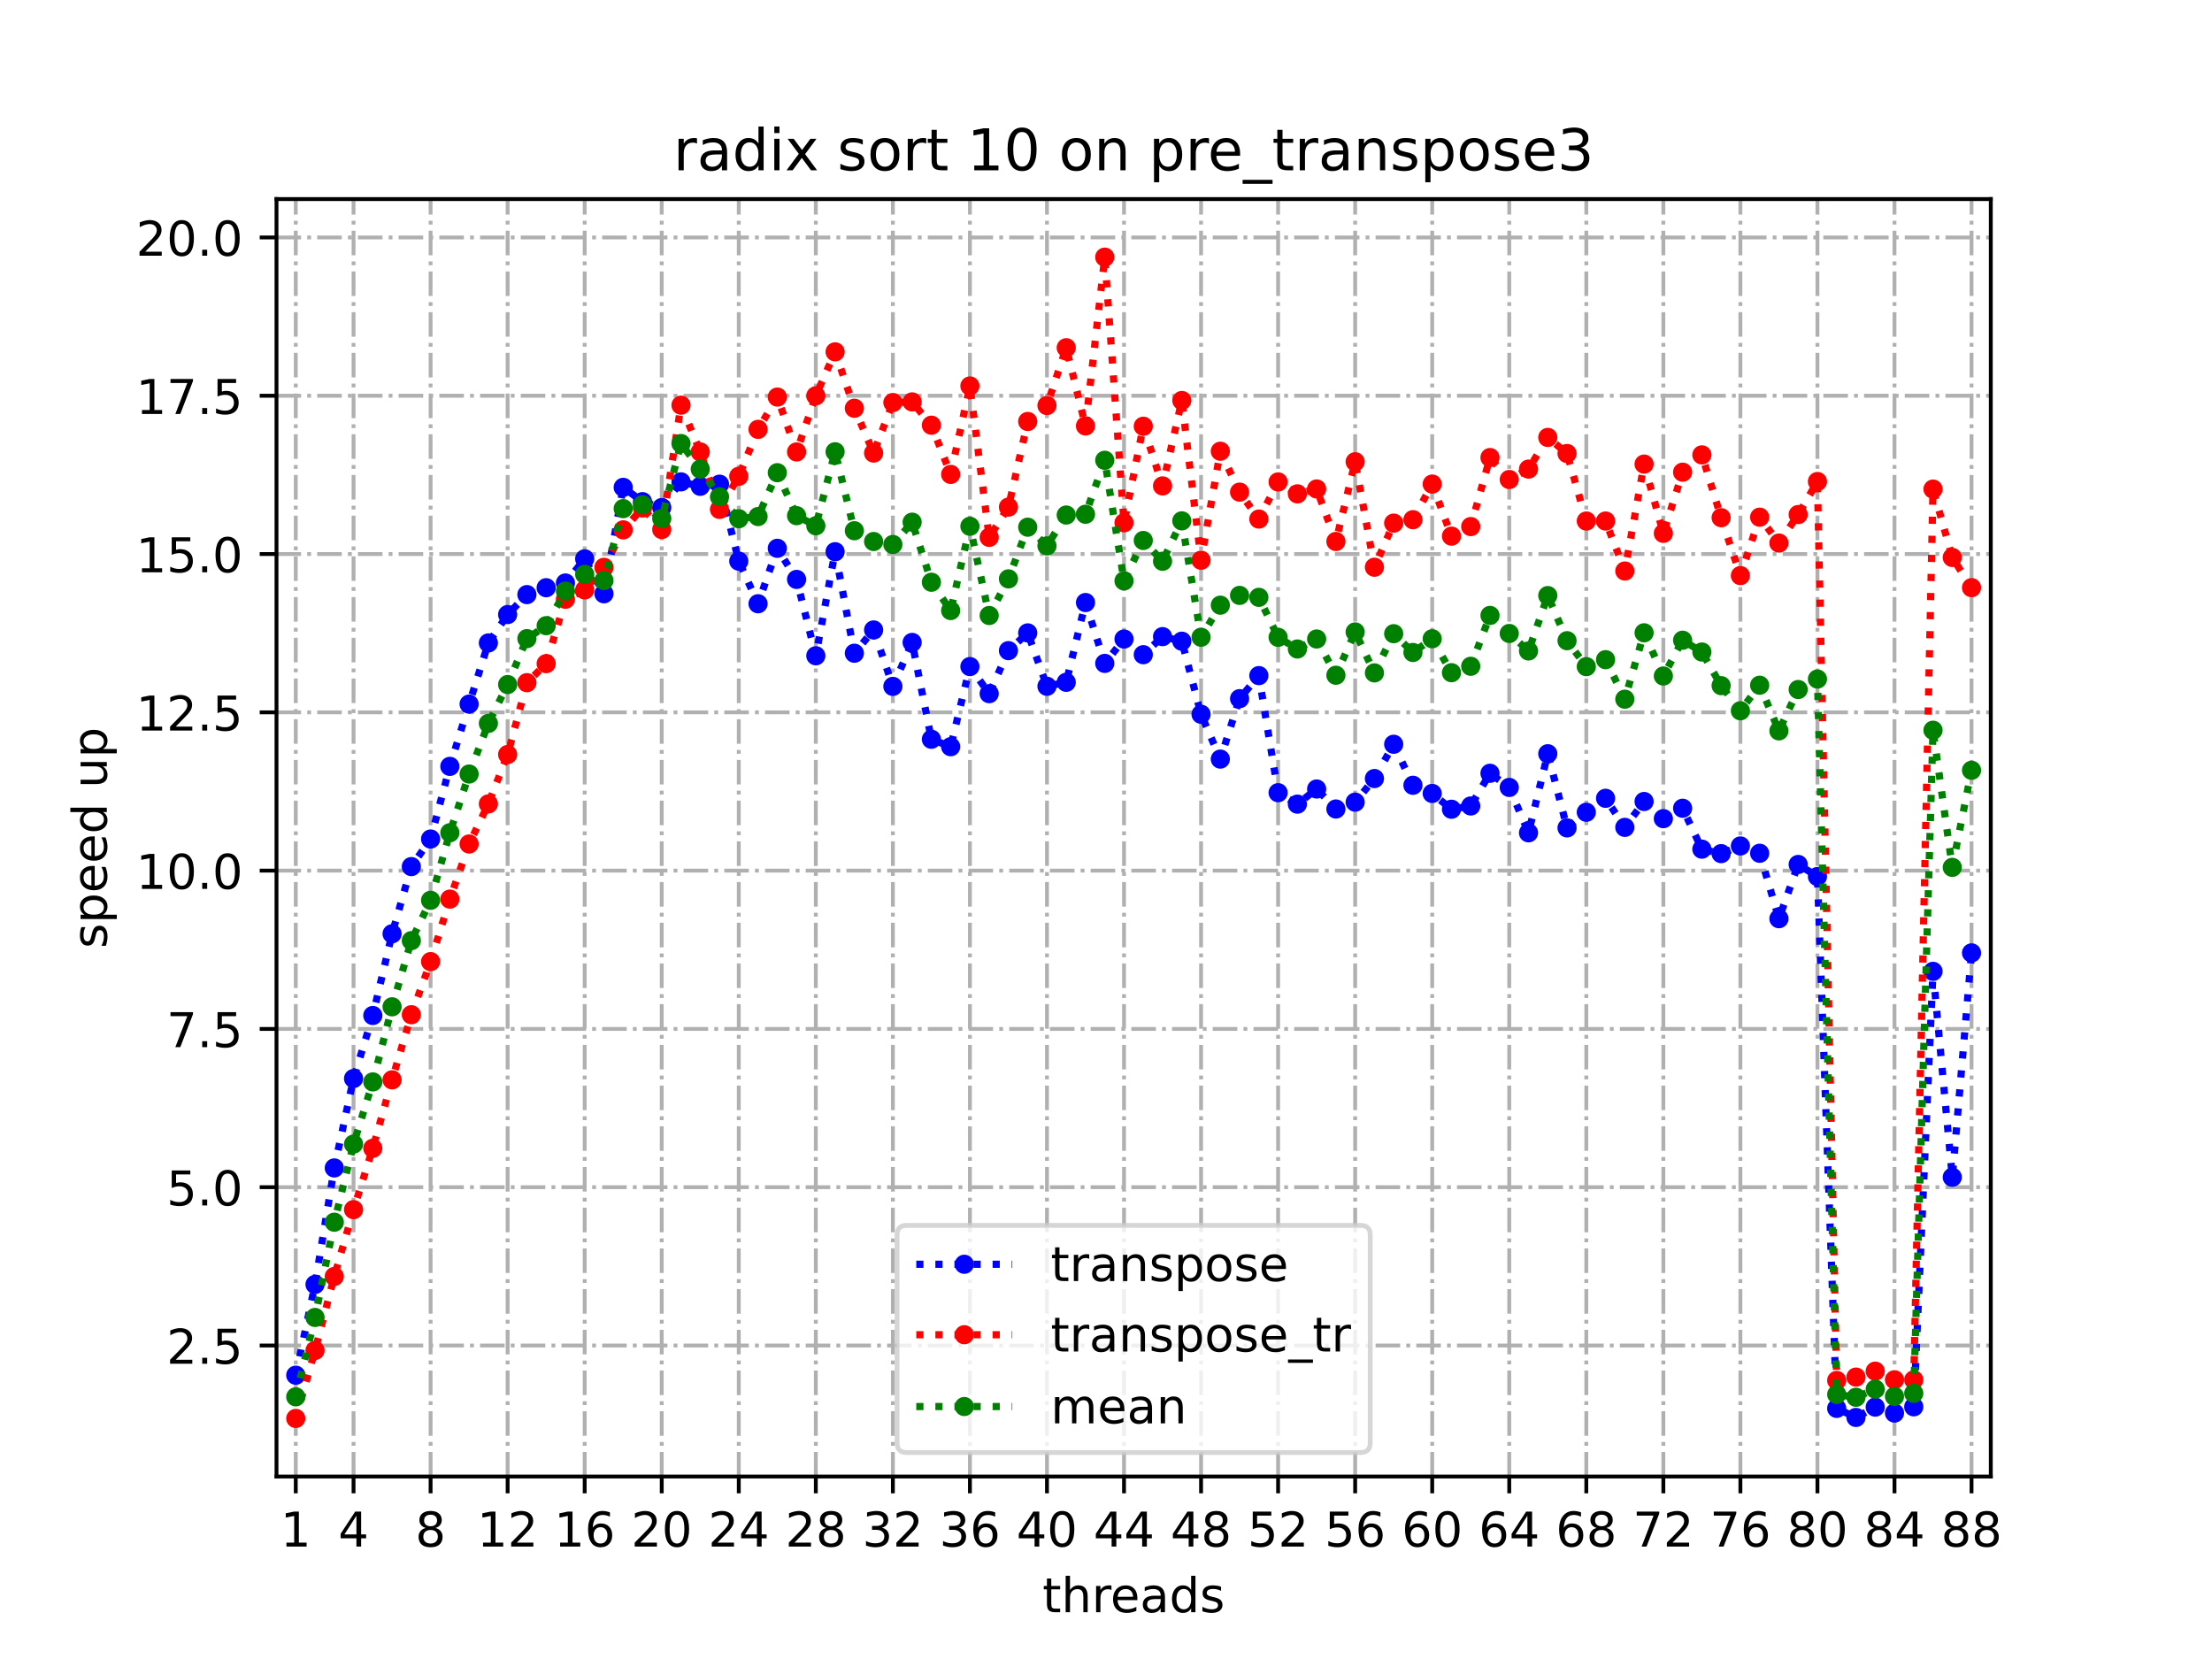 <?xml version="1.0" encoding="utf-8" standalone="no"?>
<!DOCTYPE svg PUBLIC "-//W3C//DTD SVG 1.1//EN"
  "http://www.w3.org/Graphics/SVG/1.1/DTD/svg11.dtd">
<!-- Created with matplotlib (https://matplotlib.org/) -->
<svg height="345.6pt" version="1.1" viewBox="0 0 460.8 345.6" width="460.8pt" xmlns="http://www.w3.org/2000/svg" xmlns:xlink="http://www.w3.org/1999/xlink">
 <defs>
  <style type="text/css">*{stroke-linecap:butt;stroke-linejoin:round;}</style>
 </defs>
 <g id="figure_1">
  <g id="patch_1">
   <path d="M 0 345.6 
L 460.8 345.6 
L 460.8 0 
L 0 0 
z
" style="fill:#ffffff;"/>
  </g>
  <g id="axes_1">
   <g id="patch_2">
    <path d="M 57.6 307.584 
L 414.72 307.584 
L 414.72 41.472 
L 57.6 41.472 
z
" style="fill:#ffffff;"/>
   </g>
   <g id="matplotlib.axis_1">
    <g id="xtick_1">
     <g id="line2d_1">
      <path clip-path="url(#pc04dfee8a6)" d="M 61.613 307.584 
L 61.613 41.472 
" style="fill:none;stroke:#b0b0b0;stroke-dasharray:5.12,1.28,0.8,1.28;stroke-dashoffset:0;stroke-width:0.8;"/>
     </g>
     <g id="line2d_2">
      <defs>
       <path d="M 0 0 
L 0 3.5 
" id="m32e2fee747" style="stroke:#000000;stroke-width:0.8;"/>
      </defs>
      <g>
       <use style="stroke:#000000;stroke-width:0.8;" x="61.613" xlink:href="#m32e2fee747" y="307.584"/>
      </g>
     </g>
     <g id="text_1">
      <!-- 1 -->
      <g transform="translate(58.431 322.182)scale(0.1 -0.1)">
       <defs>
        <path d="M 12.406 8.297 
L 28.516 8.297 
L 28.516 63.922 
L 10.984 60.406 
L 10.984 69.391 
L 28.422 72.906 
L 38.281 72.906 
L 38.281 8.297 
L 54.391 8.297 
L 54.391 0 
L 12.406 0 
z
" id="DejaVuSans-49"/>
       </defs>
       <use xlink:href="#DejaVuSans-49"/>
      </g>
     </g>
    </g>
    <g id="xtick_2">
     <g id="line2d_3">
      <path clip-path="url(#pc04dfee8a6)" d="M 73.65 307.584 
L 73.65 41.472 
" style="fill:none;stroke:#b0b0b0;stroke-dasharray:5.12,1.28,0.8,1.28;stroke-dashoffset:0;stroke-width:0.8;"/>
     </g>
     <g id="line2d_4">
      <g>
       <use style="stroke:#000000;stroke-width:0.8;" x="73.65" xlink:href="#m32e2fee747" y="307.584"/>
      </g>
     </g>
     <g id="text_2">
      <!-- 4 -->
      <g transform="translate(70.469 322.182)scale(0.1 -0.1)">
       <defs>
        <path d="M 37.797 64.312 
L 12.891 25.391 
L 37.797 25.391 
z
M 35.203 72.906 
L 47.609 72.906 
L 47.609 25.391 
L 58.016 25.391 
L 58.016 17.188 
L 47.609 17.188 
L 47.609 0 
L 37.797 0 
L 37.797 17.188 
L 4.891 17.188 
L 4.891 26.703 
z
" id="DejaVuSans-52"/>
       </defs>
       <use xlink:href="#DejaVuSans-52"/>
      </g>
     </g>
    </g>
    <g id="xtick_3">
     <g id="line2d_5">
      <path clip-path="url(#pc04dfee8a6)" d="M 89.701 307.584 
L 89.701 41.472 
" style="fill:none;stroke:#b0b0b0;stroke-dasharray:5.12,1.28,0.8,1.28;stroke-dashoffset:0;stroke-width:0.8;"/>
     </g>
     <g id="line2d_6">
      <g>
       <use style="stroke:#000000;stroke-width:0.8;" x="89.701" xlink:href="#m32e2fee747" y="307.584"/>
      </g>
     </g>
     <g id="text_3">
      <!-- 8 -->
      <g transform="translate(86.519 322.182)scale(0.1 -0.1)">
       <defs>
        <path d="M 31.781 34.625 
Q 24.75 34.625 20.719 30.859 
Q 16.703 27.094 16.703 20.516 
Q 16.703 13.922 20.719 10.156 
Q 24.75 6.391 31.781 6.391 
Q 38.812 6.391 42.859 10.172 
Q 46.922 13.969 46.922 20.516 
Q 46.922 27.094 42.891 30.859 
Q 38.875 34.625 31.781 34.625 
z
M 21.922 38.812 
Q 15.578 40.375 12.031 44.719 
Q 8.5 49.078 8.5 55.328 
Q 8.5 64.062 14.719 69.141 
Q 20.953 74.219 31.781 74.219 
Q 42.672 74.219 48.875 69.141 
Q 55.078 64.062 55.078 55.328 
Q 55.078 49.078 51.531 44.719 
Q 48 40.375 41.703 38.812 
Q 48.828 37.156 52.797 32.312 
Q 56.781 27.484 56.781 20.516 
Q 56.781 9.906 50.312 4.234 
Q 43.844 -1.422 31.781 -1.422 
Q 19.734 -1.422 13.25 4.234 
Q 6.781 9.906 6.781 20.516 
Q 6.781 27.484 10.781 32.312 
Q 14.797 37.156 21.922 38.812 
z
M 18.312 54.391 
Q 18.312 48.734 21.844 45.562 
Q 25.391 42.391 31.781 42.391 
Q 38.141 42.391 41.719 45.562 
Q 45.312 48.734 45.312 54.391 
Q 45.312 60.062 41.719 63.234 
Q 38.141 66.406 31.781 66.406 
Q 25.391 66.406 21.844 63.234 
Q 18.312 60.062 18.312 54.391 
z
" id="DejaVuSans-56"/>
       </defs>
       <use xlink:href="#DejaVuSans-56"/>
      </g>
     </g>
    </g>
    <g id="xtick_4">
     <g id="line2d_7">
      <path clip-path="url(#pc04dfee8a6)" d="M 105.751 307.584 
L 105.751 41.472 
" style="fill:none;stroke:#b0b0b0;stroke-dasharray:5.12,1.28,0.8,1.28;stroke-dashoffset:0;stroke-width:0.8;"/>
     </g>
     <g id="line2d_8">
      <g>
       <use style="stroke:#000000;stroke-width:0.8;" x="105.751" xlink:href="#m32e2fee747" y="307.584"/>
      </g>
     </g>
     <g id="text_4">
      <!-- 12 -->
      <g transform="translate(99.389 322.182)scale(0.1 -0.1)">
       <defs>
        <path d="M 19.188 8.297 
L 53.609 8.297 
L 53.609 0 
L 7.328 0 
L 7.328 8.297 
Q 12.938 14.109 22.625 23.891 
Q 32.328 33.688 34.812 36.531 
Q 39.547 41.844 41.422 45.531 
Q 43.312 49.219 43.312 52.781 
Q 43.312 58.594 39.234 62.25 
Q 35.156 65.922 28.609 65.922 
Q 23.969 65.922 18.812 64.312 
Q 13.672 62.703 7.812 59.422 
L 7.812 69.391 
Q 13.766 71.781 18.938 73 
Q 24.125 74.219 28.422 74.219 
Q 39.75 74.219 46.484 68.547 
Q 53.219 62.891 53.219 53.422 
Q 53.219 48.922 51.531 44.891 
Q 49.859 40.875 45.406 35.406 
Q 44.188 33.984 37.641 27.219 
Q 31.109 20.453 19.188 8.297 
z
" id="DejaVuSans-50"/>
       </defs>
       <use xlink:href="#DejaVuSans-49"/>
       <use x="63.623" xlink:href="#DejaVuSans-50"/>
      </g>
     </g>
    </g>
    <g id="xtick_5">
     <g id="line2d_9">
      <path clip-path="url(#pc04dfee8a6)" d="M 121.801 307.584 
L 121.801 41.472 
" style="fill:none;stroke:#b0b0b0;stroke-dasharray:5.12,1.28,0.8,1.28;stroke-dashoffset:0;stroke-width:0.8;"/>
     </g>
     <g id="line2d_10">
      <g>
       <use style="stroke:#000000;stroke-width:0.8;" x="121.801" xlink:href="#m32e2fee747" y="307.584"/>
      </g>
     </g>
     <g id="text_5">
      <!-- 16 -->
      <g transform="translate(115.439 322.182)scale(0.1 -0.1)">
       <defs>
        <path d="M 33.016 40.375 
Q 26.375 40.375 22.484 35.828 
Q 18.609 31.297 18.609 23.391 
Q 18.609 15.531 22.484 10.953 
Q 26.375 6.391 33.016 6.391 
Q 39.656 6.391 43.531 10.953 
Q 47.406 15.531 47.406 23.391 
Q 47.406 31.297 43.531 35.828 
Q 39.656 40.375 33.016 40.375 
z
M 52.594 71.297 
L 52.594 62.312 
Q 48.875 64.062 45.094 64.984 
Q 41.312 65.922 37.594 65.922 
Q 27.828 65.922 22.672 59.328 
Q 17.531 52.734 16.797 39.406 
Q 19.672 43.656 24.016 45.922 
Q 28.375 48.188 33.594 48.188 
Q 44.578 48.188 50.953 41.516 
Q 57.328 34.859 57.328 23.391 
Q 57.328 12.156 50.688 5.359 
Q 44.047 -1.422 33.016 -1.422 
Q 20.359 -1.422 13.672 8.266 
Q 6.984 17.969 6.984 36.375 
Q 6.984 53.656 15.188 63.938 
Q 23.391 74.219 37.203 74.219 
Q 40.922 74.219 44.703 73.484 
Q 48.484 72.75 52.594 71.297 
z
" id="DejaVuSans-54"/>
       </defs>
       <use xlink:href="#DejaVuSans-49"/>
       <use x="63.623" xlink:href="#DejaVuSans-54"/>
      </g>
     </g>
    </g>
    <g id="xtick_6">
     <g id="line2d_11">
      <path clip-path="url(#pc04dfee8a6)" d="M 137.852 307.584 
L 137.852 41.472 
" style="fill:none;stroke:#b0b0b0;stroke-dasharray:5.12,1.28,0.8,1.28;stroke-dashoffset:0;stroke-width:0.8;"/>
     </g>
     <g id="line2d_12">
      <g>
       <use style="stroke:#000000;stroke-width:0.8;" x="137.852" xlink:href="#m32e2fee747" y="307.584"/>
      </g>
     </g>
     <g id="text_6">
      <!-- 20 -->
      <g transform="translate(131.489 322.182)scale(0.1 -0.1)">
       <defs>
        <path d="M 31.781 66.406 
Q 24.172 66.406 20.328 58.906 
Q 16.5 51.422 16.5 36.375 
Q 16.5 21.391 20.328 13.891 
Q 24.172 6.391 31.781 6.391 
Q 39.453 6.391 43.281 13.891 
Q 47.125 21.391 47.125 36.375 
Q 47.125 51.422 43.281 58.906 
Q 39.453 66.406 31.781 66.406 
z
M 31.781 74.219 
Q 44.047 74.219 50.516 64.516 
Q 56.984 54.828 56.984 36.375 
Q 56.984 17.969 50.516 8.266 
Q 44.047 -1.422 31.781 -1.422 
Q 19.531 -1.422 13.062 8.266 
Q 6.594 17.969 6.594 36.375 
Q 6.594 54.828 13.062 64.516 
Q 19.531 74.219 31.781 74.219 
z
" id="DejaVuSans-48"/>
       </defs>
       <use xlink:href="#DejaVuSans-50"/>
       <use x="63.623" xlink:href="#DejaVuSans-48"/>
      </g>
     </g>
    </g>
    <g id="xtick_7">
     <g id="line2d_13">
      <path clip-path="url(#pc04dfee8a6)" d="M 153.902 307.584 
L 153.902 41.472 
" style="fill:none;stroke:#b0b0b0;stroke-dasharray:5.12,1.28,0.8,1.28;stroke-dashoffset:0;stroke-width:0.8;"/>
     </g>
     <g id="line2d_14">
      <g>
       <use style="stroke:#000000;stroke-width:0.8;" x="153.902" xlink:href="#m32e2fee747" y="307.584"/>
      </g>
     </g>
     <g id="text_7">
      <!-- 24 -->
      <g transform="translate(147.54 322.182)scale(0.1 -0.1)">
       <use xlink:href="#DejaVuSans-50"/>
       <use x="63.623" xlink:href="#DejaVuSans-52"/>
      </g>
     </g>
    </g>
    <g id="xtick_8">
     <g id="line2d_15">
      <path clip-path="url(#pc04dfee8a6)" d="M 169.952 307.584 
L 169.952 41.472 
" style="fill:none;stroke:#b0b0b0;stroke-dasharray:5.12,1.28,0.8,1.28;stroke-dashoffset:0;stroke-width:0.8;"/>
     </g>
     <g id="line2d_16">
      <g>
       <use style="stroke:#000000;stroke-width:0.8;" x="169.952" xlink:href="#m32e2fee747" y="307.584"/>
      </g>
     </g>
     <g id="text_8">
      <!-- 28 -->
      <g transform="translate(163.59 322.182)scale(0.1 -0.1)">
       <use xlink:href="#DejaVuSans-50"/>
       <use x="63.623" xlink:href="#DejaVuSans-56"/>
      </g>
     </g>
    </g>
    <g id="xtick_9">
     <g id="line2d_17">
      <path clip-path="url(#pc04dfee8a6)" d="M 186.003 307.584 
L 186.003 41.472 
" style="fill:none;stroke:#b0b0b0;stroke-dasharray:5.12,1.28,0.8,1.28;stroke-dashoffset:0;stroke-width:0.8;"/>
     </g>
     <g id="line2d_18">
      <g>
       <use style="stroke:#000000;stroke-width:0.8;" x="186.003" xlink:href="#m32e2fee747" y="307.584"/>
      </g>
     </g>
     <g id="text_9">
      <!-- 32 -->
      <g transform="translate(179.64 322.182)scale(0.1 -0.1)">
       <defs>
        <path d="M 40.578 39.312 
Q 47.656 37.797 51.625 33 
Q 55.609 28.219 55.609 21.188 
Q 55.609 10.406 48.188 4.484 
Q 40.766 -1.422 27.094 -1.422 
Q 22.516 -1.422 17.656 -0.516 
Q 12.797 0.391 7.625 2.203 
L 7.625 11.719 
Q 11.719 9.328 16.594 8.109 
Q 21.484 6.891 26.812 6.891 
Q 36.078 6.891 40.938 10.547 
Q 45.797 14.203 45.797 21.188 
Q 45.797 27.641 41.281 31.266 
Q 36.766 34.906 28.719 34.906 
L 20.219 34.906 
L 20.219 43.016 
L 29.109 43.016 
Q 36.375 43.016 40.234 45.922 
Q 44.094 48.828 44.094 54.297 
Q 44.094 59.906 40.109 62.906 
Q 36.141 65.922 28.719 65.922 
Q 24.656 65.922 20.016 65.031 
Q 15.375 64.156 9.812 62.312 
L 9.812 71.094 
Q 15.438 72.656 20.344 73.438 
Q 25.25 74.219 29.594 74.219 
Q 40.828 74.219 47.359 69.109 
Q 53.906 64.016 53.906 55.328 
Q 53.906 49.266 50.438 45.094 
Q 46.969 40.922 40.578 39.312 
z
" id="DejaVuSans-51"/>
       </defs>
       <use xlink:href="#DejaVuSans-51"/>
       <use x="63.623" xlink:href="#DejaVuSans-50"/>
      </g>
     </g>
    </g>
    <g id="xtick_10">
     <g id="line2d_19">
      <path clip-path="url(#pc04dfee8a6)" d="M 202.053 307.584 
L 202.053 41.472 
" style="fill:none;stroke:#b0b0b0;stroke-dasharray:5.12,1.28,0.8,1.28;stroke-dashoffset:0;stroke-width:0.8;"/>
     </g>
     <g id="line2d_20">
      <g>
       <use style="stroke:#000000;stroke-width:0.8;" x="202.053" xlink:href="#m32e2fee747" y="307.584"/>
      </g>
     </g>
     <g id="text_10">
      <!-- 36 -->
      <g transform="translate(195.691 322.182)scale(0.1 -0.1)">
       <use xlink:href="#DejaVuSans-51"/>
       <use x="63.623" xlink:href="#DejaVuSans-54"/>
      </g>
     </g>
    </g>
    <g id="xtick_11">
     <g id="line2d_21">
      <path clip-path="url(#pc04dfee8a6)" d="M 218.103 307.584 
L 218.103 41.472 
" style="fill:none;stroke:#b0b0b0;stroke-dasharray:5.12,1.28,0.8,1.28;stroke-dashoffset:0;stroke-width:0.8;"/>
     </g>
     <g id="line2d_22">
      <g>
       <use style="stroke:#000000;stroke-width:0.8;" x="218.103" xlink:href="#m32e2fee747" y="307.584"/>
      </g>
     </g>
     <g id="text_11">
      <!-- 40 -->
      <g transform="translate(211.741 322.182)scale(0.1 -0.1)">
       <use xlink:href="#DejaVuSans-52"/>
       <use x="63.623" xlink:href="#DejaVuSans-48"/>
      </g>
     </g>
    </g>
    <g id="xtick_12">
     <g id="line2d_23">
      <path clip-path="url(#pc04dfee8a6)" d="M 234.154 307.584 
L 234.154 41.472 
" style="fill:none;stroke:#b0b0b0;stroke-dasharray:5.12,1.28,0.8,1.28;stroke-dashoffset:0;stroke-width:0.8;"/>
     </g>
     <g id="line2d_24">
      <g>
       <use style="stroke:#000000;stroke-width:0.8;" x="234.154" xlink:href="#m32e2fee747" y="307.584"/>
      </g>
     </g>
     <g id="text_12">
      <!-- 44 -->
      <g transform="translate(227.791 322.182)scale(0.1 -0.1)">
       <use xlink:href="#DejaVuSans-52"/>
       <use x="63.623" xlink:href="#DejaVuSans-52"/>
      </g>
     </g>
    </g>
    <g id="xtick_13">
     <g id="line2d_25">
      <path clip-path="url(#pc04dfee8a6)" d="M 250.204 307.584 
L 250.204 41.472 
" style="fill:none;stroke:#b0b0b0;stroke-dasharray:5.12,1.28,0.8,1.28;stroke-dashoffset:0;stroke-width:0.8;"/>
     </g>
     <g id="line2d_26">
      <g>
       <use style="stroke:#000000;stroke-width:0.8;" x="250.204" xlink:href="#m32e2fee747" y="307.584"/>
      </g>
     </g>
     <g id="text_13">
      <!-- 48 -->
      <g transform="translate(243.842 322.182)scale(0.1 -0.1)">
       <use xlink:href="#DejaVuSans-52"/>
       <use x="63.623" xlink:href="#DejaVuSans-56"/>
      </g>
     </g>
    </g>
    <g id="xtick_14">
     <g id="line2d_27">
      <path clip-path="url(#pc04dfee8a6)" d="M 266.254 307.584 
L 266.254 41.472 
" style="fill:none;stroke:#b0b0b0;stroke-dasharray:5.12,1.28,0.8,1.28;stroke-dashoffset:0;stroke-width:0.8;"/>
     </g>
     <g id="line2d_28">
      <g>
       <use style="stroke:#000000;stroke-width:0.8;" x="266.254" xlink:href="#m32e2fee747" y="307.584"/>
      </g>
     </g>
     <g id="text_14">
      <!-- 52 -->
      <g transform="translate(259.892 322.182)scale(0.1 -0.1)">
       <defs>
        <path d="M 10.797 72.906 
L 49.516 72.906 
L 49.516 64.594 
L 19.828 64.594 
L 19.828 46.734 
Q 21.969 47.469 24.109 47.828 
Q 26.266 48.188 28.422 48.188 
Q 40.625 48.188 47.75 41.5 
Q 54.891 34.812 54.891 23.391 
Q 54.891 11.625 47.562 5.094 
Q 40.234 -1.422 26.906 -1.422 
Q 22.312 -1.422 17.547 -0.641 
Q 12.797 0.141 7.719 1.703 
L 7.719 11.625 
Q 12.109 9.234 16.797 8.062 
Q 21.484 6.891 26.703 6.891 
Q 35.156 6.891 40.078 11.328 
Q 45.016 15.766 45.016 23.391 
Q 45.016 31 40.078 35.438 
Q 35.156 39.891 26.703 39.891 
Q 22.75 39.891 18.812 39.016 
Q 14.891 38.141 10.797 36.281 
z
" id="DejaVuSans-53"/>
       </defs>
       <use xlink:href="#DejaVuSans-53"/>
       <use x="63.623" xlink:href="#DejaVuSans-50"/>
      </g>
     </g>
    </g>
    <g id="xtick_15">
     <g id="line2d_29">
      <path clip-path="url(#pc04dfee8a6)" d="M 282.305 307.584 
L 282.305 41.472 
" style="fill:none;stroke:#b0b0b0;stroke-dasharray:5.12,1.28,0.8,1.28;stroke-dashoffset:0;stroke-width:0.8;"/>
     </g>
     <g id="line2d_30">
      <g>
       <use style="stroke:#000000;stroke-width:0.8;" x="282.305" xlink:href="#m32e2fee747" y="307.584"/>
      </g>
     </g>
     <g id="text_15">
      <!-- 56 -->
      <g transform="translate(275.942 322.182)scale(0.1 -0.1)">
       <use xlink:href="#DejaVuSans-53"/>
       <use x="63.623" xlink:href="#DejaVuSans-54"/>
      </g>
     </g>
    </g>
    <g id="xtick_16">
     <g id="line2d_31">
      <path clip-path="url(#pc04dfee8a6)" d="M 298.355 307.584 
L 298.355 41.472 
" style="fill:none;stroke:#b0b0b0;stroke-dasharray:5.12,1.28,0.8,1.28;stroke-dashoffset:0;stroke-width:0.8;"/>
     </g>
     <g id="line2d_32">
      <g>
       <use style="stroke:#000000;stroke-width:0.8;" x="298.355" xlink:href="#m32e2fee747" y="307.584"/>
      </g>
     </g>
     <g id="text_16">
      <!-- 60 -->
      <g transform="translate(291.993 322.182)scale(0.1 -0.1)">
       <use xlink:href="#DejaVuSans-54"/>
       <use x="63.623" xlink:href="#DejaVuSans-48"/>
      </g>
     </g>
    </g>
    <g id="xtick_17">
     <g id="line2d_33">
      <path clip-path="url(#pc04dfee8a6)" d="M 314.405 307.584 
L 314.405 41.472 
" style="fill:none;stroke:#b0b0b0;stroke-dasharray:5.12,1.28,0.8,1.28;stroke-dashoffset:0;stroke-width:0.8;"/>
     </g>
     <g id="line2d_34">
      <g>
       <use style="stroke:#000000;stroke-width:0.8;" x="314.405" xlink:href="#m32e2fee747" y="307.584"/>
      </g>
     </g>
     <g id="text_17">
      <!-- 64 -->
      <g transform="translate(308.043 322.182)scale(0.1 -0.1)">
       <use xlink:href="#DejaVuSans-54"/>
       <use x="63.623" xlink:href="#DejaVuSans-52"/>
      </g>
     </g>
    </g>
    <g id="xtick_18">
     <g id="line2d_35">
      <path clip-path="url(#pc04dfee8a6)" d="M 330.456 307.584 
L 330.456 41.472 
" style="fill:none;stroke:#b0b0b0;stroke-dasharray:5.12,1.28,0.8,1.28;stroke-dashoffset:0;stroke-width:0.8;"/>
     </g>
     <g id="line2d_36">
      <g>
       <use style="stroke:#000000;stroke-width:0.8;" x="330.456" xlink:href="#m32e2fee747" y="307.584"/>
      </g>
     </g>
     <g id="text_18">
      <!-- 68 -->
      <g transform="translate(324.093 322.182)scale(0.1 -0.1)">
       <use xlink:href="#DejaVuSans-54"/>
       <use x="63.623" xlink:href="#DejaVuSans-56"/>
      </g>
     </g>
    </g>
    <g id="xtick_19">
     <g id="line2d_37">
      <path clip-path="url(#pc04dfee8a6)" d="M 346.506 307.584 
L 346.506 41.472 
" style="fill:none;stroke:#b0b0b0;stroke-dasharray:5.12,1.28,0.8,1.28;stroke-dashoffset:0;stroke-width:0.8;"/>
     </g>
     <g id="line2d_38">
      <g>
       <use style="stroke:#000000;stroke-width:0.8;" x="346.506" xlink:href="#m32e2fee747" y="307.584"/>
      </g>
     </g>
     <g id="text_19">
      <!-- 72 -->
      <g transform="translate(340.144 322.182)scale(0.1 -0.1)">
       <defs>
        <path d="M 8.203 72.906 
L 55.078 72.906 
L 55.078 68.703 
L 28.609 0 
L 18.312 0 
L 43.219 64.594 
L 8.203 64.594 
z
" id="DejaVuSans-55"/>
       </defs>
       <use xlink:href="#DejaVuSans-55"/>
       <use x="63.623" xlink:href="#DejaVuSans-50"/>
      </g>
     </g>
    </g>
    <g id="xtick_20">
     <g id="line2d_39">
      <path clip-path="url(#pc04dfee8a6)" d="M 362.556 307.584 
L 362.556 41.472 
" style="fill:none;stroke:#b0b0b0;stroke-dasharray:5.12,1.28,0.8,1.28;stroke-dashoffset:0;stroke-width:0.8;"/>
     </g>
     <g id="line2d_40">
      <g>
       <use style="stroke:#000000;stroke-width:0.8;" x="362.556" xlink:href="#m32e2fee747" y="307.584"/>
      </g>
     </g>
     <g id="text_20">
      <!-- 76 -->
      <g transform="translate(356.194 322.182)scale(0.1 -0.1)">
       <use xlink:href="#DejaVuSans-55"/>
       <use x="63.623" xlink:href="#DejaVuSans-54"/>
      </g>
     </g>
    </g>
    <g id="xtick_21">
     <g id="line2d_41">
      <path clip-path="url(#pc04dfee8a6)" d="M 378.607 307.584 
L 378.607 41.472 
" style="fill:none;stroke:#b0b0b0;stroke-dasharray:5.12,1.28,0.8,1.28;stroke-dashoffset:0;stroke-width:0.8;"/>
     </g>
     <g id="line2d_42">
      <g>
       <use style="stroke:#000000;stroke-width:0.8;" x="378.607" xlink:href="#m32e2fee747" y="307.584"/>
      </g>
     </g>
     <g id="text_21">
      <!-- 80 -->
      <g transform="translate(372.244 322.182)scale(0.1 -0.1)">
       <use xlink:href="#DejaVuSans-56"/>
       <use x="63.623" xlink:href="#DejaVuSans-48"/>
      </g>
     </g>
    </g>
    <g id="xtick_22">
     <g id="line2d_43">
      <path clip-path="url(#pc04dfee8a6)" d="M 394.657 307.584 
L 394.657 41.472 
" style="fill:none;stroke:#b0b0b0;stroke-dasharray:5.12,1.28,0.8,1.28;stroke-dashoffset:0;stroke-width:0.8;"/>
     </g>
     <g id="line2d_44">
      <g>
       <use style="stroke:#000000;stroke-width:0.8;" x="394.657" xlink:href="#m32e2fee747" y="307.584"/>
      </g>
     </g>
     <g id="text_22">
      <!-- 84 -->
      <g transform="translate(388.295 322.182)scale(0.1 -0.1)">
       <use xlink:href="#DejaVuSans-56"/>
       <use x="63.623" xlink:href="#DejaVuSans-52"/>
      </g>
     </g>
    </g>
    <g id="xtick_23">
     <g id="line2d_45">
      <path clip-path="url(#pc04dfee8a6)" d="M 410.707 307.584 
L 410.707 41.472 
" style="fill:none;stroke:#b0b0b0;stroke-dasharray:5.12,1.28,0.8,1.28;stroke-dashoffset:0;stroke-width:0.8;"/>
     </g>
     <g id="line2d_46">
      <g>
       <use style="stroke:#000000;stroke-width:0.8;" x="410.707" xlink:href="#m32e2fee747" y="307.584"/>
      </g>
     </g>
     <g id="text_23">
      <!-- 88 -->
      <g transform="translate(404.345 322.182)scale(0.1 -0.1)">
       <use xlink:href="#DejaVuSans-56"/>
       <use x="63.623" xlink:href="#DejaVuSans-56"/>
      </g>
     </g>
    </g>
    <g id="text_24">
     <!-- threads -->
     <g transform="translate(217.169 335.861)scale(0.1 -0.1)">
      <defs>
       <path d="M 18.312 70.219 
L 18.312 54.688 
L 36.812 54.688 
L 36.812 47.703 
L 18.312 47.703 
L 18.312 18.016 
Q 18.312 11.328 20.141 9.422 
Q 21.969 7.516 27.594 7.516 
L 36.812 7.516 
L 36.812 0 
L 27.594 0 
Q 17.188 0 13.234 3.875 
Q 9.281 7.766 9.281 18.016 
L 9.281 47.703 
L 2.688 47.703 
L 2.688 54.688 
L 9.281 54.688 
L 9.281 70.219 
z
" id="DejaVuSans-116"/>
       <path d="M 54.891 33.016 
L 54.891 0 
L 45.906 0 
L 45.906 32.719 
Q 45.906 40.484 42.875 44.328 
Q 39.844 48.188 33.797 48.188 
Q 26.516 48.188 22.312 43.547 
Q 18.109 38.922 18.109 30.906 
L 18.109 0 
L 9.078 0 
L 9.078 75.984 
L 18.109 75.984 
L 18.109 46.188 
Q 21.344 51.125 25.703 53.562 
Q 30.078 56 35.797 56 
Q 45.219 56 50.047 50.172 
Q 54.891 44.344 54.891 33.016 
z
" id="DejaVuSans-104"/>
       <path d="M 41.109 46.297 
Q 39.594 47.172 37.812 47.578 
Q 36.031 48 33.891 48 
Q 26.266 48 22.188 43.047 
Q 18.109 38.094 18.109 28.812 
L 18.109 0 
L 9.078 0 
L 9.078 54.688 
L 18.109 54.688 
L 18.109 46.188 
Q 20.953 51.172 25.484 53.578 
Q 30.031 56 36.531 56 
Q 37.453 56 38.578 55.875 
Q 39.703 55.766 41.062 55.516 
z
" id="DejaVuSans-114"/>
       <path d="M 56.203 29.594 
L 56.203 25.203 
L 14.891 25.203 
Q 15.484 15.922 20.484 11.062 
Q 25.484 6.203 34.422 6.203 
Q 39.594 6.203 44.453 7.469 
Q 49.312 8.734 54.109 11.281 
L 54.109 2.781 
Q 49.266 0.734 44.188 -0.344 
Q 39.109 -1.422 33.891 -1.422 
Q 20.797 -1.422 13.156 6.188 
Q 5.516 13.812 5.516 26.812 
Q 5.516 40.234 12.766 48.109 
Q 20.016 56 32.328 56 
Q 43.359 56 49.781 48.891 
Q 56.203 41.797 56.203 29.594 
z
M 47.219 32.234 
Q 47.125 39.594 43.094 43.984 
Q 39.062 48.391 32.422 48.391 
Q 24.906 48.391 20.391 44.141 
Q 15.875 39.891 15.188 32.172 
z
" id="DejaVuSans-101"/>
       <path d="M 34.281 27.484 
Q 23.391 27.484 19.188 25 
Q 14.984 22.516 14.984 16.5 
Q 14.984 11.719 18.141 8.906 
Q 21.297 6.109 26.703 6.109 
Q 34.188 6.109 38.703 11.406 
Q 43.219 16.703 43.219 25.484 
L 43.219 27.484 
z
M 52.203 31.203 
L 52.203 0 
L 43.219 0 
L 43.219 8.297 
Q 40.141 3.328 35.547 0.953 
Q 30.953 -1.422 24.312 -1.422 
Q 15.922 -1.422 10.953 3.297 
Q 6 8.016 6 15.922 
Q 6 25.141 12.172 29.828 
Q 18.359 34.516 30.609 34.516 
L 43.219 34.516 
L 43.219 35.406 
Q 43.219 41.609 39.141 45 
Q 35.062 48.391 27.688 48.391 
Q 23 48.391 18.547 47.266 
Q 14.109 46.141 10.016 43.891 
L 10.016 52.203 
Q 14.938 54.109 19.578 55.047 
Q 24.219 56 28.609 56 
Q 40.484 56 46.344 49.844 
Q 52.203 43.703 52.203 31.203 
z
" id="DejaVuSans-97"/>
       <path d="M 45.406 46.391 
L 45.406 75.984 
L 54.391 75.984 
L 54.391 0 
L 45.406 0 
L 45.406 8.203 
Q 42.578 3.328 38.25 0.953 
Q 33.938 -1.422 27.875 -1.422 
Q 17.969 -1.422 11.734 6.484 
Q 5.516 14.406 5.516 27.297 
Q 5.516 40.188 11.734 48.094 
Q 17.969 56 27.875 56 
Q 33.938 56 38.25 53.625 
Q 42.578 51.266 45.406 46.391 
z
M 14.797 27.297 
Q 14.797 17.391 18.875 11.75 
Q 22.953 6.109 30.078 6.109 
Q 37.203 6.109 41.297 11.75 
Q 45.406 17.391 45.406 27.297 
Q 45.406 37.203 41.297 42.844 
Q 37.203 48.484 30.078 48.484 
Q 22.953 48.484 18.875 42.844 
Q 14.797 37.203 14.797 27.297 
z
" id="DejaVuSans-100"/>
       <path d="M 44.281 53.078 
L 44.281 44.578 
Q 40.484 46.531 36.375 47.5 
Q 32.281 48.484 27.875 48.484 
Q 21.188 48.484 17.844 46.438 
Q 14.5 44.391 14.5 40.281 
Q 14.5 37.156 16.891 35.375 
Q 19.281 33.594 26.516 31.984 
L 29.594 31.297 
Q 39.156 29.25 43.188 25.516 
Q 47.219 21.781 47.219 15.094 
Q 47.219 7.469 41.188 3.016 
Q 35.156 -1.422 24.609 -1.422 
Q 20.219 -1.422 15.453 -0.562 
Q 10.688 0.297 5.422 2 
L 5.422 11.281 
Q 10.406 8.688 15.234 7.391 
Q 20.062 6.109 24.812 6.109 
Q 31.156 6.109 34.562 8.281 
Q 37.984 10.453 37.984 14.406 
Q 37.984 18.062 35.516 20.016 
Q 33.062 21.969 24.703 23.781 
L 21.578 24.516 
Q 13.234 26.266 9.516 29.906 
Q 5.812 33.547 5.812 39.891 
Q 5.812 47.609 11.281 51.797 
Q 16.75 56 26.812 56 
Q 31.781 56 36.172 55.266 
Q 40.578 54.547 44.281 53.078 
z
" id="DejaVuSans-115"/>
      </defs>
      <use xlink:href="#DejaVuSans-116"/>
      <use x="39.209" xlink:href="#DejaVuSans-104"/>
      <use x="102.588" xlink:href="#DejaVuSans-114"/>
      <use x="141.451" xlink:href="#DejaVuSans-101"/>
      <use x="202.975" xlink:href="#DejaVuSans-97"/>
      <use x="264.254" xlink:href="#DejaVuSans-100"/>
      <use x="327.73" xlink:href="#DejaVuSans-115"/>
     </g>
    </g>
   </g>
   <g id="matplotlib.axis_2">
    <g id="ytick_1">
     <g id="line2d_47">
      <path clip-path="url(#pc04dfee8a6)" d="M 57.6 280.292 
L 414.72 280.292 
" style="fill:none;stroke:#b0b0b0;stroke-dasharray:5.12,1.28,0.8,1.28;stroke-dashoffset:0;stroke-width:0.8;"/>
     </g>
     <g id="line2d_48">
      <defs>
       <path d="M 0 0 
L -3.5 0 
" id="mccf5bd13a5" style="stroke:#000000;stroke-width:0.8;"/>
      </defs>
      <g>
       <use style="stroke:#000000;stroke-width:0.8;" x="57.6" xlink:href="#mccf5bd13a5" y="280.292"/>
      </g>
     </g>
     <g id="text_25">
      <!-- 2.5 -->
      <g transform="translate(34.697 284.091)scale(0.1 -0.1)">
       <defs>
        <path d="M 10.688 12.406 
L 21 12.406 
L 21 0 
L 10.688 0 
z
" id="DejaVuSans-46"/>
       </defs>
       <use xlink:href="#DejaVuSans-50"/>
       <use x="63.623" xlink:href="#DejaVuSans-46"/>
       <use x="95.41" xlink:href="#DejaVuSans-53"/>
      </g>
     </g>
    </g>
    <g id="ytick_2">
     <g id="line2d_49">
      <path clip-path="url(#pc04dfee8a6)" d="M 57.6 247.317 
L 414.72 247.317 
" style="fill:none;stroke:#b0b0b0;stroke-dasharray:5.12,1.28,0.8,1.28;stroke-dashoffset:0;stroke-width:0.8;"/>
     </g>
     <g id="line2d_50">
      <g>
       <use style="stroke:#000000;stroke-width:0.8;" x="57.6" xlink:href="#mccf5bd13a5" y="247.317"/>
      </g>
     </g>
     <g id="text_26">
      <!-- 5.0 -->
      <g transform="translate(34.697 251.116)scale(0.1 -0.1)">
       <use xlink:href="#DejaVuSans-53"/>
       <use x="63.623" xlink:href="#DejaVuSans-46"/>
       <use x="95.41" xlink:href="#DejaVuSans-48"/>
      </g>
     </g>
    </g>
    <g id="ytick_3">
     <g id="line2d_51">
      <path clip-path="url(#pc04dfee8a6)" d="M 57.6 214.342 
L 414.72 214.342 
" style="fill:none;stroke:#b0b0b0;stroke-dasharray:5.12,1.28,0.8,1.28;stroke-dashoffset:0;stroke-width:0.8;"/>
     </g>
     <g id="line2d_52">
      <g>
       <use style="stroke:#000000;stroke-width:0.8;" x="57.6" xlink:href="#mccf5bd13a5" y="214.342"/>
      </g>
     </g>
     <g id="text_27">
      <!-- 7.5 -->
      <g transform="translate(34.697 218.141)scale(0.1 -0.1)">
       <use xlink:href="#DejaVuSans-55"/>
       <use x="63.623" xlink:href="#DejaVuSans-46"/>
       <use x="95.41" xlink:href="#DejaVuSans-53"/>
      </g>
     </g>
    </g>
    <g id="ytick_4">
     <g id="line2d_53">
      <path clip-path="url(#pc04dfee8a6)" d="M 57.6 181.367 
L 414.72 181.367 
" style="fill:none;stroke:#b0b0b0;stroke-dasharray:5.12,1.28,0.8,1.28;stroke-dashoffset:0;stroke-width:0.8;"/>
     </g>
     <g id="line2d_54">
      <g>
       <use style="stroke:#000000;stroke-width:0.8;" x="57.6" xlink:href="#mccf5bd13a5" y="181.367"/>
      </g>
     </g>
     <g id="text_28">
      <!-- 10.0 -->
      <g transform="translate(28.334 185.166)scale(0.1 -0.1)">
       <use xlink:href="#DejaVuSans-49"/>
       <use x="63.623" xlink:href="#DejaVuSans-48"/>
       <use x="127.246" xlink:href="#DejaVuSans-46"/>
       <use x="159.033" xlink:href="#DejaVuSans-48"/>
      </g>
     </g>
    </g>
    <g id="ytick_5">
     <g id="line2d_55">
      <path clip-path="url(#pc04dfee8a6)" d="M 57.6 148.392 
L 414.72 148.392 
" style="fill:none;stroke:#b0b0b0;stroke-dasharray:5.12,1.28,0.8,1.28;stroke-dashoffset:0;stroke-width:0.8;"/>
     </g>
     <g id="line2d_56">
      <g>
       <use style="stroke:#000000;stroke-width:0.8;" x="57.6" xlink:href="#mccf5bd13a5" y="148.392"/>
      </g>
     </g>
     <g id="text_29">
      <!-- 12.5 -->
      <g transform="translate(28.334 152.191)scale(0.1 -0.1)">
       <use xlink:href="#DejaVuSans-49"/>
       <use x="63.623" xlink:href="#DejaVuSans-50"/>
       <use x="127.246" xlink:href="#DejaVuSans-46"/>
       <use x="159.033" xlink:href="#DejaVuSans-53"/>
      </g>
     </g>
    </g>
    <g id="ytick_6">
     <g id="line2d_57">
      <path clip-path="url(#pc04dfee8a6)" d="M 57.6 115.416 
L 414.72 115.416 
" style="fill:none;stroke:#b0b0b0;stroke-dasharray:5.12,1.28,0.8,1.28;stroke-dashoffset:0;stroke-width:0.8;"/>
     </g>
     <g id="line2d_58">
      <g>
       <use style="stroke:#000000;stroke-width:0.8;" x="57.6" xlink:href="#mccf5bd13a5" y="115.416"/>
      </g>
     </g>
     <g id="text_30">
      <!-- 15.0 -->
      <g transform="translate(28.334 119.216)scale(0.1 -0.1)">
       <use xlink:href="#DejaVuSans-49"/>
       <use x="63.623" xlink:href="#DejaVuSans-53"/>
       <use x="127.246" xlink:href="#DejaVuSans-46"/>
       <use x="159.033" xlink:href="#DejaVuSans-48"/>
      </g>
     </g>
    </g>
    <g id="ytick_7">
     <g id="line2d_59">
      <path clip-path="url(#pc04dfee8a6)" d="M 57.6 82.441 
L 414.72 82.441 
" style="fill:none;stroke:#b0b0b0;stroke-dasharray:5.12,1.28,0.8,1.28;stroke-dashoffset:0;stroke-width:0.8;"/>
     </g>
     <g id="line2d_60">
      <g>
       <use style="stroke:#000000;stroke-width:0.8;" x="57.6" xlink:href="#mccf5bd13a5" y="82.441"/>
      </g>
     </g>
     <g id="text_31">
      <!-- 17.5 -->
      <g transform="translate(28.334 86.241)scale(0.1 -0.1)">
       <use xlink:href="#DejaVuSans-49"/>
       <use x="63.623" xlink:href="#DejaVuSans-55"/>
       <use x="127.246" xlink:href="#DejaVuSans-46"/>
       <use x="159.033" xlink:href="#DejaVuSans-53"/>
      </g>
     </g>
    </g>
    <g id="ytick_8">
     <g id="line2d_61">
      <path clip-path="url(#pc04dfee8a6)" d="M 57.6 49.466 
L 414.72 49.466 
" style="fill:none;stroke:#b0b0b0;stroke-dasharray:5.12,1.28,0.8,1.28;stroke-dashoffset:0;stroke-width:0.8;"/>
     </g>
     <g id="line2d_62">
      <g>
       <use style="stroke:#000000;stroke-width:0.8;" x="57.6" xlink:href="#mccf5bd13a5" y="49.466"/>
      </g>
     </g>
     <g id="text_32">
      <!-- 20.0 -->
      <g transform="translate(28.334 53.266)scale(0.1 -0.1)">
       <use xlink:href="#DejaVuSans-50"/>
       <use x="63.623" xlink:href="#DejaVuSans-48"/>
       <use x="127.246" xlink:href="#DejaVuSans-46"/>
       <use x="159.033" xlink:href="#DejaVuSans-48"/>
      </g>
     </g>
    </g>
    <g id="text_33">
     <!-- speed up -->
     <g transform="translate(22.255 197.566)rotate(-90)scale(0.1 -0.1)">
      <defs>
       <path d="M 18.109 8.203 
L 18.109 -20.797 
L 9.078 -20.797 
L 9.078 54.688 
L 18.109 54.688 
L 18.109 46.391 
Q 20.953 51.266 25.266 53.625 
Q 29.594 56 35.594 56 
Q 45.562 56 51.781 48.094 
Q 58.016 40.188 58.016 27.297 
Q 58.016 14.406 51.781 6.484 
Q 45.562 -1.422 35.594 -1.422 
Q 29.594 -1.422 25.266 0.953 
Q 20.953 3.328 18.109 8.203 
z
M 48.688 27.297 
Q 48.688 37.203 44.609 42.844 
Q 40.531 48.484 33.406 48.484 
Q 26.266 48.484 22.188 42.844 
Q 18.109 37.203 18.109 27.297 
Q 18.109 17.391 22.188 11.75 
Q 26.266 6.109 33.406 6.109 
Q 40.531 6.109 44.609 11.75 
Q 48.688 17.391 48.688 27.297 
z
" id="DejaVuSans-112"/>
       <path id="DejaVuSans-32"/>
       <path d="M 8.5 21.578 
L 8.5 54.688 
L 17.484 54.688 
L 17.484 21.922 
Q 17.484 14.156 20.5 10.266 
Q 23.531 6.391 29.594 6.391 
Q 36.859 6.391 41.078 11.031 
Q 45.312 15.672 45.312 23.688 
L 45.312 54.688 
L 54.297 54.688 
L 54.297 0 
L 45.312 0 
L 45.312 8.406 
Q 42.047 3.422 37.719 1 
Q 33.406 -1.422 27.688 -1.422 
Q 18.266 -1.422 13.375 4.438 
Q 8.5 10.297 8.5 21.578 
z
M 31.109 56 
z
" id="DejaVuSans-117"/>
      </defs>
      <use xlink:href="#DejaVuSans-115"/>
      <use x="52.1" xlink:href="#DejaVuSans-112"/>
      <use x="115.576" xlink:href="#DejaVuSans-101"/>
      <use x="177.1" xlink:href="#DejaVuSans-101"/>
      <use x="238.623" xlink:href="#DejaVuSans-100"/>
      <use x="302.1" xlink:href="#DejaVuSans-32"/>
      <use x="333.887" xlink:href="#DejaVuSans-117"/>
      <use x="397.266" xlink:href="#DejaVuSans-112"/>
     </g>
    </g>
   </g>
   <g id="line2d_63">
    <path clip-path="url(#pc04dfee8a6)" d="M 61.613 286.482 
L 65.625 267.578 
L 69.638 243.304 
L 73.65 224.68 
L 77.663 211.55 
L 81.676 194.522 
L 85.688 180.528 
L 89.701 174.783 
L 93.713 159.648 
L 97.726 146.675 
L 101.738 133.937 
L 105.751 128.025 
L 109.764 123.868 
L 113.776 122.433 
L 117.789 121.448 
L 121.801 116.417 
L 125.814 123.694 
L 129.827 101.527 
L 133.839 104.505 
L 137.852 105.738 
L 141.864 100.383 
L 145.877 101.309 
L 149.889 100.865 
L 153.902 116.896 
L 157.915 125.772 
L 161.927 114.225 
L 165.94 120.704 
L 169.952 136.611 
L 173.965 114.928 
L 177.978 136.078 
L 181.99 131.231 
L 186.003 142.989 
L 190.015 133.831 
L 194.028 154.001 
L 198.04 155.553 
L 202.053 138.861 
L 206.066 144.503 
L 210.078 135.541 
L 214.091 131.845 
L 218.103 142.967 
L 222.116 142.137 
L 226.129 125.52 
L 230.141 138.198 
L 234.154 133.124 
L 238.166 136.388 
L 242.179 132.62 
L 246.191 133.575 
L 250.204 148.792 
L 254.217 158.135 
L 258.229 145.544 
L 262.242 140.742 
L 266.254 165.134 
L 270.267 167.517 
L 274.28 164.365 
L 278.292 168.53 
L 282.305 167.105 
L 286.317 162.187 
L 290.33 155.045 
L 294.342 163.589 
L 298.355 165.291 
L 302.368 168.583 
L 306.38 167.899 
L 310.393 161.088 
L 314.405 164.038 
L 318.418 173.49 
L 322.431 157.018 
L 326.443 172.468 
L 330.456 169.209 
L 334.468 166.302 
L 338.481 172.357 
L 342.493 166.968 
L 346.506 170.542 
L 350.519 168.376 
L 354.531 176.896 
L 358.544 177.826 
L 362.556 176.231 
L 366.569 177.752 
L 370.582 191.38 
L 374.594 180.083 
L 378.607 182.6 
L 382.619 293.394 
L 386.632 295.281 
L 390.644 293.129 
L 394.657 294.367 
L 398.67 293.066 
L 402.682 202.351 
L 406.695 245.244 
L 410.707 198.506 
" style="fill:none;stroke:#0000ff;stroke-dasharray:1.5,2.475;stroke-dashoffset:0;stroke-width:1.5;"/>
    <defs>
     <path d="M 0 1.5 
C 0.398 1.5 0.779 1.342 1.061 1.061 
C 1.342 0.779 1.5 0.398 1.5 0 
C 1.5 -0.398 1.342 -0.779 1.061 -1.061 
C 0.779 -1.342 0.398 -1.5 0 -1.5 
C -0.398 -1.5 -0.779 -1.342 -1.061 -1.061 
C -1.342 -0.779 -1.5 -0.398 -1.5 0 
C -1.5 0.398 -1.342 0.779 -1.061 1.061 
C -0.779 1.342 -0.398 1.5 0 1.5 
z
" id="madb92a8614" style="stroke:#0000ff;"/>
    </defs>
    <g clip-path="url(#pc04dfee8a6)">
     <use style="fill:#0000ff;stroke:#0000ff;" x="61.613" xlink:href="#madb92a8614" y="286.482"/>
     <use style="fill:#0000ff;stroke:#0000ff;" x="65.625" xlink:href="#madb92a8614" y="267.578"/>
     <use style="fill:#0000ff;stroke:#0000ff;" x="69.638" xlink:href="#madb92a8614" y="243.304"/>
     <use style="fill:#0000ff;stroke:#0000ff;" x="73.65" xlink:href="#madb92a8614" y="224.68"/>
     <use style="fill:#0000ff;stroke:#0000ff;" x="77.663" xlink:href="#madb92a8614" y="211.55"/>
     <use style="fill:#0000ff;stroke:#0000ff;" x="81.676" xlink:href="#madb92a8614" y="194.522"/>
     <use style="fill:#0000ff;stroke:#0000ff;" x="85.688" xlink:href="#madb92a8614" y="180.528"/>
     <use style="fill:#0000ff;stroke:#0000ff;" x="89.701" xlink:href="#madb92a8614" y="174.783"/>
     <use style="fill:#0000ff;stroke:#0000ff;" x="93.713" xlink:href="#madb92a8614" y="159.648"/>
     <use style="fill:#0000ff;stroke:#0000ff;" x="97.726" xlink:href="#madb92a8614" y="146.675"/>
     <use style="fill:#0000ff;stroke:#0000ff;" x="101.738" xlink:href="#madb92a8614" y="133.937"/>
     <use style="fill:#0000ff;stroke:#0000ff;" x="105.751" xlink:href="#madb92a8614" y="128.025"/>
     <use style="fill:#0000ff;stroke:#0000ff;" x="109.764" xlink:href="#madb92a8614" y="123.868"/>
     <use style="fill:#0000ff;stroke:#0000ff;" x="113.776" xlink:href="#madb92a8614" y="122.433"/>
     <use style="fill:#0000ff;stroke:#0000ff;" x="117.789" xlink:href="#madb92a8614" y="121.448"/>
     <use style="fill:#0000ff;stroke:#0000ff;" x="121.801" xlink:href="#madb92a8614" y="116.417"/>
     <use style="fill:#0000ff;stroke:#0000ff;" x="125.814" xlink:href="#madb92a8614" y="123.694"/>
     <use style="fill:#0000ff;stroke:#0000ff;" x="129.827" xlink:href="#madb92a8614" y="101.527"/>
     <use style="fill:#0000ff;stroke:#0000ff;" x="133.839" xlink:href="#madb92a8614" y="104.505"/>
     <use style="fill:#0000ff;stroke:#0000ff;" x="137.852" xlink:href="#madb92a8614" y="105.738"/>
     <use style="fill:#0000ff;stroke:#0000ff;" x="141.864" xlink:href="#madb92a8614" y="100.383"/>
     <use style="fill:#0000ff;stroke:#0000ff;" x="145.877" xlink:href="#madb92a8614" y="101.309"/>
     <use style="fill:#0000ff;stroke:#0000ff;" x="149.889" xlink:href="#madb92a8614" y="100.865"/>
     <use style="fill:#0000ff;stroke:#0000ff;" x="153.902" xlink:href="#madb92a8614" y="116.896"/>
     <use style="fill:#0000ff;stroke:#0000ff;" x="157.915" xlink:href="#madb92a8614" y="125.772"/>
     <use style="fill:#0000ff;stroke:#0000ff;" x="161.927" xlink:href="#madb92a8614" y="114.225"/>
     <use style="fill:#0000ff;stroke:#0000ff;" x="165.94" xlink:href="#madb92a8614" y="120.704"/>
     <use style="fill:#0000ff;stroke:#0000ff;" x="169.952" xlink:href="#madb92a8614" y="136.611"/>
     <use style="fill:#0000ff;stroke:#0000ff;" x="173.965" xlink:href="#madb92a8614" y="114.928"/>
     <use style="fill:#0000ff;stroke:#0000ff;" x="177.978" xlink:href="#madb92a8614" y="136.078"/>
     <use style="fill:#0000ff;stroke:#0000ff;" x="181.99" xlink:href="#madb92a8614" y="131.231"/>
     <use style="fill:#0000ff;stroke:#0000ff;" x="186.003" xlink:href="#madb92a8614" y="142.989"/>
     <use style="fill:#0000ff;stroke:#0000ff;" x="190.015" xlink:href="#madb92a8614" y="133.831"/>
     <use style="fill:#0000ff;stroke:#0000ff;" x="194.028" xlink:href="#madb92a8614" y="154.001"/>
     <use style="fill:#0000ff;stroke:#0000ff;" x="198.04" xlink:href="#madb92a8614" y="155.553"/>
     <use style="fill:#0000ff;stroke:#0000ff;" x="202.053" xlink:href="#madb92a8614" y="138.861"/>
     <use style="fill:#0000ff;stroke:#0000ff;" x="206.066" xlink:href="#madb92a8614" y="144.503"/>
     <use style="fill:#0000ff;stroke:#0000ff;" x="210.078" xlink:href="#madb92a8614" y="135.541"/>
     <use style="fill:#0000ff;stroke:#0000ff;" x="214.091" xlink:href="#madb92a8614" y="131.845"/>
     <use style="fill:#0000ff;stroke:#0000ff;" x="218.103" xlink:href="#madb92a8614" y="142.967"/>
     <use style="fill:#0000ff;stroke:#0000ff;" x="222.116" xlink:href="#madb92a8614" y="142.137"/>
     <use style="fill:#0000ff;stroke:#0000ff;" x="226.129" xlink:href="#madb92a8614" y="125.52"/>
     <use style="fill:#0000ff;stroke:#0000ff;" x="230.141" xlink:href="#madb92a8614" y="138.198"/>
     <use style="fill:#0000ff;stroke:#0000ff;" x="234.154" xlink:href="#madb92a8614" y="133.124"/>
     <use style="fill:#0000ff;stroke:#0000ff;" x="238.166" xlink:href="#madb92a8614" y="136.388"/>
     <use style="fill:#0000ff;stroke:#0000ff;" x="242.179" xlink:href="#madb92a8614" y="132.62"/>
     <use style="fill:#0000ff;stroke:#0000ff;" x="246.191" xlink:href="#madb92a8614" y="133.575"/>
     <use style="fill:#0000ff;stroke:#0000ff;" x="250.204" xlink:href="#madb92a8614" y="148.792"/>
     <use style="fill:#0000ff;stroke:#0000ff;" x="254.217" xlink:href="#madb92a8614" y="158.135"/>
     <use style="fill:#0000ff;stroke:#0000ff;" x="258.229" xlink:href="#madb92a8614" y="145.544"/>
     <use style="fill:#0000ff;stroke:#0000ff;" x="262.242" xlink:href="#madb92a8614" y="140.742"/>
     <use style="fill:#0000ff;stroke:#0000ff;" x="266.254" xlink:href="#madb92a8614" y="165.134"/>
     <use style="fill:#0000ff;stroke:#0000ff;" x="270.267" xlink:href="#madb92a8614" y="167.517"/>
     <use style="fill:#0000ff;stroke:#0000ff;" x="274.28" xlink:href="#madb92a8614" y="164.365"/>
     <use style="fill:#0000ff;stroke:#0000ff;" x="278.292" xlink:href="#madb92a8614" y="168.53"/>
     <use style="fill:#0000ff;stroke:#0000ff;" x="282.305" xlink:href="#madb92a8614" y="167.105"/>
     <use style="fill:#0000ff;stroke:#0000ff;" x="286.317" xlink:href="#madb92a8614" y="162.187"/>
     <use style="fill:#0000ff;stroke:#0000ff;" x="290.33" xlink:href="#madb92a8614" y="155.045"/>
     <use style="fill:#0000ff;stroke:#0000ff;" x="294.342" xlink:href="#madb92a8614" y="163.589"/>
     <use style="fill:#0000ff;stroke:#0000ff;" x="298.355" xlink:href="#madb92a8614" y="165.291"/>
     <use style="fill:#0000ff;stroke:#0000ff;" x="302.368" xlink:href="#madb92a8614" y="168.583"/>
     <use style="fill:#0000ff;stroke:#0000ff;" x="306.38" xlink:href="#madb92a8614" y="167.899"/>
     <use style="fill:#0000ff;stroke:#0000ff;" x="310.393" xlink:href="#madb92a8614" y="161.088"/>
     <use style="fill:#0000ff;stroke:#0000ff;" x="314.405" xlink:href="#madb92a8614" y="164.038"/>
     <use style="fill:#0000ff;stroke:#0000ff;" x="318.418" xlink:href="#madb92a8614" y="173.49"/>
     <use style="fill:#0000ff;stroke:#0000ff;" x="322.431" xlink:href="#madb92a8614" y="157.018"/>
     <use style="fill:#0000ff;stroke:#0000ff;" x="326.443" xlink:href="#madb92a8614" y="172.468"/>
     <use style="fill:#0000ff;stroke:#0000ff;" x="330.456" xlink:href="#madb92a8614" y="169.209"/>
     <use style="fill:#0000ff;stroke:#0000ff;" x="334.468" xlink:href="#madb92a8614" y="166.302"/>
     <use style="fill:#0000ff;stroke:#0000ff;" x="338.481" xlink:href="#madb92a8614" y="172.357"/>
     <use style="fill:#0000ff;stroke:#0000ff;" x="342.493" xlink:href="#madb92a8614" y="166.968"/>
     <use style="fill:#0000ff;stroke:#0000ff;" x="346.506" xlink:href="#madb92a8614" y="170.542"/>
     <use style="fill:#0000ff;stroke:#0000ff;" x="350.519" xlink:href="#madb92a8614" y="168.376"/>
     <use style="fill:#0000ff;stroke:#0000ff;" x="354.531" xlink:href="#madb92a8614" y="176.896"/>
     <use style="fill:#0000ff;stroke:#0000ff;" x="358.544" xlink:href="#madb92a8614" y="177.826"/>
     <use style="fill:#0000ff;stroke:#0000ff;" x="362.556" xlink:href="#madb92a8614" y="176.231"/>
     <use style="fill:#0000ff;stroke:#0000ff;" x="366.569" xlink:href="#madb92a8614" y="177.752"/>
     <use style="fill:#0000ff;stroke:#0000ff;" x="370.582" xlink:href="#madb92a8614" y="191.38"/>
     <use style="fill:#0000ff;stroke:#0000ff;" x="374.594" xlink:href="#madb92a8614" y="180.083"/>
     <use style="fill:#0000ff;stroke:#0000ff;" x="378.607" xlink:href="#madb92a8614" y="182.6"/>
     <use style="fill:#0000ff;stroke:#0000ff;" x="382.619" xlink:href="#madb92a8614" y="293.394"/>
     <use style="fill:#0000ff;stroke:#0000ff;" x="386.632" xlink:href="#madb92a8614" y="295.281"/>
     <use style="fill:#0000ff;stroke:#0000ff;" x="390.644" xlink:href="#madb92a8614" y="293.129"/>
     <use style="fill:#0000ff;stroke:#0000ff;" x="394.657" xlink:href="#madb92a8614" y="294.367"/>
     <use style="fill:#0000ff;stroke:#0000ff;" x="398.67" xlink:href="#madb92a8614" y="293.066"/>
     <use style="fill:#0000ff;stroke:#0000ff;" x="402.682" xlink:href="#madb92a8614" y="202.351"/>
     <use style="fill:#0000ff;stroke:#0000ff;" x="406.695" xlink:href="#madb92a8614" y="245.244"/>
     <use style="fill:#0000ff;stroke:#0000ff;" x="410.707" xlink:href="#madb92a8614" y="198.506"/>
    </g>
   </g>
   <g id="line2d_64">
    <path clip-path="url(#pc04dfee8a6)" d="M 61.613 295.488 
L 65.625 281.323 
L 69.638 265.915 
L 73.65 251.989 
L 77.663 239.216 
L 81.676 224.952 
L 85.688 211.386 
L 89.701 200.323 
L 93.713 187.301 
L 97.726 175.816 
L 101.738 167.462 
L 105.751 157.179 
L 109.764 142.211 
L 113.776 138.253 
L 117.789 124.836 
L 121.801 122.891 
L 125.814 118.188 
L 129.827 110.38 
L 133.839 105.822 
L 137.852 110.308 
L 141.864 84.405 
L 145.877 94.15 
L 149.889 106.118 
L 153.902 99.223 
L 157.915 89.442 
L 161.927 82.719 
L 165.94 94.15 
L 169.952 82.454 
L 173.965 73.297 
L 177.978 85.048 
L 181.99 94.382 
L 186.003 83.858 
L 190.015 83.727 
L 194.028 88.58 
L 198.04 98.826 
L 202.053 80.406 
L 206.066 111.937 
L 210.078 105.639 
L 214.091 87.8 
L 218.103 84.474 
L 222.116 72.441 
L 226.129 88.735 
L 230.141 53.568 
L 234.154 108.904 
L 238.166 88.794 
L 242.179 101.225 
L 246.191 83.433 
L 250.204 116.705 
L 254.217 94.002 
L 258.229 102.522 
L 262.242 108.13 
L 266.254 100.399 
L 270.267 102.88 
L 274.28 101.863 
L 278.292 112.801 
L 282.305 96.193 
L 286.317 118.166 
L 290.33 108.977 
L 294.342 108.259 
L 298.355 100.843 
L 302.368 111.687 
L 306.38 109.696 
L 310.393 95.319 
L 314.405 99.893 
L 318.418 97.722 
L 322.431 91.126 
L 326.443 94.474 
L 330.456 108.542 
L 334.468 108.542 
L 338.481 118.955 
L 342.493 96.682 
L 346.506 111.108 
L 350.519 98.367 
L 354.531 94.761 
L 358.544 107.839 
L 362.556 119.908 
L 366.569 107.74 
L 370.582 113.13 
L 374.594 107.194 
L 378.607 100.312 
L 382.619 287.573 
L 386.632 286.877 
L 390.644 285.64 
L 394.657 287.431 
L 398.67 287.451 
L 402.682 101.889 
L 406.695 116.131 
L 410.707 122.422 
" style="fill:none;stroke:#ff0000;stroke-dasharray:1.5,2.475;stroke-dashoffset:0;stroke-width:1.5;"/>
    <defs>
     <path d="M 0 1.5 
C 0.398 1.5 0.779 1.342 1.061 1.061 
C 1.342 0.779 1.5 0.398 1.5 0 
C 1.5 -0.398 1.342 -0.779 1.061 -1.061 
C 0.779 -1.342 0.398 -1.5 0 -1.5 
C -0.398 -1.5 -0.779 -1.342 -1.061 -1.061 
C -1.342 -0.779 -1.5 -0.398 -1.5 0 
C -1.5 0.398 -1.342 0.779 -1.061 1.061 
C -0.779 1.342 -0.398 1.5 0 1.5 
z
" id="m75f0a81a53" style="stroke:#ff0000;"/>
    </defs>
    <g clip-path="url(#pc04dfee8a6)">
     <use style="fill:#ff0000;stroke:#ff0000;" x="61.613" xlink:href="#m75f0a81a53" y="295.488"/>
     <use style="fill:#ff0000;stroke:#ff0000;" x="65.625" xlink:href="#m75f0a81a53" y="281.323"/>
     <use style="fill:#ff0000;stroke:#ff0000;" x="69.638" xlink:href="#m75f0a81a53" y="265.915"/>
     <use style="fill:#ff0000;stroke:#ff0000;" x="73.65" xlink:href="#m75f0a81a53" y="251.989"/>
     <use style="fill:#ff0000;stroke:#ff0000;" x="77.663" xlink:href="#m75f0a81a53" y="239.216"/>
     <use style="fill:#ff0000;stroke:#ff0000;" x="81.676" xlink:href="#m75f0a81a53" y="224.952"/>
     <use style="fill:#ff0000;stroke:#ff0000;" x="85.688" xlink:href="#m75f0a81a53" y="211.386"/>
     <use style="fill:#ff0000;stroke:#ff0000;" x="89.701" xlink:href="#m75f0a81a53" y="200.323"/>
     <use style="fill:#ff0000;stroke:#ff0000;" x="93.713" xlink:href="#m75f0a81a53" y="187.301"/>
     <use style="fill:#ff0000;stroke:#ff0000;" x="97.726" xlink:href="#m75f0a81a53" y="175.816"/>
     <use style="fill:#ff0000;stroke:#ff0000;" x="101.738" xlink:href="#m75f0a81a53" y="167.462"/>
     <use style="fill:#ff0000;stroke:#ff0000;" x="105.751" xlink:href="#m75f0a81a53" y="157.179"/>
     <use style="fill:#ff0000;stroke:#ff0000;" x="109.764" xlink:href="#m75f0a81a53" y="142.211"/>
     <use style="fill:#ff0000;stroke:#ff0000;" x="113.776" xlink:href="#m75f0a81a53" y="138.253"/>
     <use style="fill:#ff0000;stroke:#ff0000;" x="117.789" xlink:href="#m75f0a81a53" y="124.836"/>
     <use style="fill:#ff0000;stroke:#ff0000;" x="121.801" xlink:href="#m75f0a81a53" y="122.891"/>
     <use style="fill:#ff0000;stroke:#ff0000;" x="125.814" xlink:href="#m75f0a81a53" y="118.188"/>
     <use style="fill:#ff0000;stroke:#ff0000;" x="129.827" xlink:href="#m75f0a81a53" y="110.38"/>
     <use style="fill:#ff0000;stroke:#ff0000;" x="133.839" xlink:href="#m75f0a81a53" y="105.822"/>
     <use style="fill:#ff0000;stroke:#ff0000;" x="137.852" xlink:href="#m75f0a81a53" y="110.308"/>
     <use style="fill:#ff0000;stroke:#ff0000;" x="141.864" xlink:href="#m75f0a81a53" y="84.405"/>
     <use style="fill:#ff0000;stroke:#ff0000;" x="145.877" xlink:href="#m75f0a81a53" y="94.15"/>
     <use style="fill:#ff0000;stroke:#ff0000;" x="149.889" xlink:href="#m75f0a81a53" y="106.118"/>
     <use style="fill:#ff0000;stroke:#ff0000;" x="153.902" xlink:href="#m75f0a81a53" y="99.223"/>
     <use style="fill:#ff0000;stroke:#ff0000;" x="157.915" xlink:href="#m75f0a81a53" y="89.442"/>
     <use style="fill:#ff0000;stroke:#ff0000;" x="161.927" xlink:href="#m75f0a81a53" y="82.719"/>
     <use style="fill:#ff0000;stroke:#ff0000;" x="165.94" xlink:href="#m75f0a81a53" y="94.15"/>
     <use style="fill:#ff0000;stroke:#ff0000;" x="169.952" xlink:href="#m75f0a81a53" y="82.454"/>
     <use style="fill:#ff0000;stroke:#ff0000;" x="173.965" xlink:href="#m75f0a81a53" y="73.297"/>
     <use style="fill:#ff0000;stroke:#ff0000;" x="177.978" xlink:href="#m75f0a81a53" y="85.048"/>
     <use style="fill:#ff0000;stroke:#ff0000;" x="181.99" xlink:href="#m75f0a81a53" y="94.382"/>
     <use style="fill:#ff0000;stroke:#ff0000;" x="186.003" xlink:href="#m75f0a81a53" y="83.858"/>
     <use style="fill:#ff0000;stroke:#ff0000;" x="190.015" xlink:href="#m75f0a81a53" y="83.727"/>
     <use style="fill:#ff0000;stroke:#ff0000;" x="194.028" xlink:href="#m75f0a81a53" y="88.58"/>
     <use style="fill:#ff0000;stroke:#ff0000;" x="198.04" xlink:href="#m75f0a81a53" y="98.826"/>
     <use style="fill:#ff0000;stroke:#ff0000;" x="202.053" xlink:href="#m75f0a81a53" y="80.406"/>
     <use style="fill:#ff0000;stroke:#ff0000;" x="206.066" xlink:href="#m75f0a81a53" y="111.937"/>
     <use style="fill:#ff0000;stroke:#ff0000;" x="210.078" xlink:href="#m75f0a81a53" y="105.639"/>
     <use style="fill:#ff0000;stroke:#ff0000;" x="214.091" xlink:href="#m75f0a81a53" y="87.8"/>
     <use style="fill:#ff0000;stroke:#ff0000;" x="218.103" xlink:href="#m75f0a81a53" y="84.474"/>
     <use style="fill:#ff0000;stroke:#ff0000;" x="222.116" xlink:href="#m75f0a81a53" y="72.441"/>
     <use style="fill:#ff0000;stroke:#ff0000;" x="226.129" xlink:href="#m75f0a81a53" y="88.735"/>
     <use style="fill:#ff0000;stroke:#ff0000;" x="230.141" xlink:href="#m75f0a81a53" y="53.568"/>
     <use style="fill:#ff0000;stroke:#ff0000;" x="234.154" xlink:href="#m75f0a81a53" y="108.904"/>
     <use style="fill:#ff0000;stroke:#ff0000;" x="238.166" xlink:href="#m75f0a81a53" y="88.794"/>
     <use style="fill:#ff0000;stroke:#ff0000;" x="242.179" xlink:href="#m75f0a81a53" y="101.225"/>
     <use style="fill:#ff0000;stroke:#ff0000;" x="246.191" xlink:href="#m75f0a81a53" y="83.433"/>
     <use style="fill:#ff0000;stroke:#ff0000;" x="250.204" xlink:href="#m75f0a81a53" y="116.705"/>
     <use style="fill:#ff0000;stroke:#ff0000;" x="254.217" xlink:href="#m75f0a81a53" y="94.002"/>
     <use style="fill:#ff0000;stroke:#ff0000;" x="258.229" xlink:href="#m75f0a81a53" y="102.522"/>
     <use style="fill:#ff0000;stroke:#ff0000;" x="262.242" xlink:href="#m75f0a81a53" y="108.13"/>
     <use style="fill:#ff0000;stroke:#ff0000;" x="266.254" xlink:href="#m75f0a81a53" y="100.399"/>
     <use style="fill:#ff0000;stroke:#ff0000;" x="270.267" xlink:href="#m75f0a81a53" y="102.88"/>
     <use style="fill:#ff0000;stroke:#ff0000;" x="274.28" xlink:href="#m75f0a81a53" y="101.863"/>
     <use style="fill:#ff0000;stroke:#ff0000;" x="278.292" xlink:href="#m75f0a81a53" y="112.801"/>
     <use style="fill:#ff0000;stroke:#ff0000;" x="282.305" xlink:href="#m75f0a81a53" y="96.193"/>
     <use style="fill:#ff0000;stroke:#ff0000;" x="286.317" xlink:href="#m75f0a81a53" y="118.166"/>
     <use style="fill:#ff0000;stroke:#ff0000;" x="290.33" xlink:href="#m75f0a81a53" y="108.977"/>
     <use style="fill:#ff0000;stroke:#ff0000;" x="294.342" xlink:href="#m75f0a81a53" y="108.259"/>
     <use style="fill:#ff0000;stroke:#ff0000;" x="298.355" xlink:href="#m75f0a81a53" y="100.843"/>
     <use style="fill:#ff0000;stroke:#ff0000;" x="302.368" xlink:href="#m75f0a81a53" y="111.687"/>
     <use style="fill:#ff0000;stroke:#ff0000;" x="306.38" xlink:href="#m75f0a81a53" y="109.696"/>
     <use style="fill:#ff0000;stroke:#ff0000;" x="310.393" xlink:href="#m75f0a81a53" y="95.319"/>
     <use style="fill:#ff0000;stroke:#ff0000;" x="314.405" xlink:href="#m75f0a81a53" y="99.893"/>
     <use style="fill:#ff0000;stroke:#ff0000;" x="318.418" xlink:href="#m75f0a81a53" y="97.722"/>
     <use style="fill:#ff0000;stroke:#ff0000;" x="322.431" xlink:href="#m75f0a81a53" y="91.126"/>
     <use style="fill:#ff0000;stroke:#ff0000;" x="326.443" xlink:href="#m75f0a81a53" y="94.474"/>
     <use style="fill:#ff0000;stroke:#ff0000;" x="330.456" xlink:href="#m75f0a81a53" y="108.542"/>
     <use style="fill:#ff0000;stroke:#ff0000;" x="334.468" xlink:href="#m75f0a81a53" y="108.542"/>
     <use style="fill:#ff0000;stroke:#ff0000;" x="338.481" xlink:href="#m75f0a81a53" y="118.955"/>
     <use style="fill:#ff0000;stroke:#ff0000;" x="342.493" xlink:href="#m75f0a81a53" y="96.682"/>
     <use style="fill:#ff0000;stroke:#ff0000;" x="346.506" xlink:href="#m75f0a81a53" y="111.108"/>
     <use style="fill:#ff0000;stroke:#ff0000;" x="350.519" xlink:href="#m75f0a81a53" y="98.367"/>
     <use style="fill:#ff0000;stroke:#ff0000;" x="354.531" xlink:href="#m75f0a81a53" y="94.761"/>
     <use style="fill:#ff0000;stroke:#ff0000;" x="358.544" xlink:href="#m75f0a81a53" y="107.839"/>
     <use style="fill:#ff0000;stroke:#ff0000;" x="362.556" xlink:href="#m75f0a81a53" y="119.908"/>
     <use style="fill:#ff0000;stroke:#ff0000;" x="366.569" xlink:href="#m75f0a81a53" y="107.74"/>
     <use style="fill:#ff0000;stroke:#ff0000;" x="370.582" xlink:href="#m75f0a81a53" y="113.13"/>
     <use style="fill:#ff0000;stroke:#ff0000;" x="374.594" xlink:href="#m75f0a81a53" y="107.194"/>
     <use style="fill:#ff0000;stroke:#ff0000;" x="378.607" xlink:href="#m75f0a81a53" y="100.312"/>
     <use style="fill:#ff0000;stroke:#ff0000;" x="382.619" xlink:href="#m75f0a81a53" y="287.573"/>
     <use style="fill:#ff0000;stroke:#ff0000;" x="386.632" xlink:href="#m75f0a81a53" y="286.877"/>
     <use style="fill:#ff0000;stroke:#ff0000;" x="390.644" xlink:href="#m75f0a81a53" y="285.64"/>
     <use style="fill:#ff0000;stroke:#ff0000;" x="394.657" xlink:href="#m75f0a81a53" y="287.431"/>
     <use style="fill:#ff0000;stroke:#ff0000;" x="398.67" xlink:href="#m75f0a81a53" y="287.451"/>
     <use style="fill:#ff0000;stroke:#ff0000;" x="402.682" xlink:href="#m75f0a81a53" y="101.889"/>
     <use style="fill:#ff0000;stroke:#ff0000;" x="406.695" xlink:href="#m75f0a81a53" y="116.131"/>
     <use style="fill:#ff0000;stroke:#ff0000;" x="410.707" xlink:href="#m75f0a81a53" y="122.422"/>
    </g>
   </g>
   <g id="line2d_65">
    <path clip-path="url(#pc04dfee8a6)" d="M 61.613 290.985 
L 65.625 274.451 
L 69.638 254.61 
L 73.65 238.334 
L 77.663 225.383 
L 81.676 209.737 
L 85.688 195.957 
L 89.701 187.553 
L 93.713 173.475 
L 97.726 161.245 
L 101.738 150.7 
L 105.751 142.602 
L 109.764 133.039 
L 113.776 130.343 
L 117.789 123.142 
L 121.801 119.654 
L 125.814 120.941 
L 129.827 105.954 
L 133.839 105.164 
L 137.852 108.023 
L 141.864 92.394 
L 145.877 97.73 
L 149.889 103.491 
L 153.902 108.06 
L 157.915 107.607 
L 161.927 98.472 
L 165.94 107.427 
L 169.952 109.533 
L 173.965 94.112 
L 177.978 110.563 
L 181.99 112.807 
L 186.003 113.424 
L 190.015 108.779 
L 194.028 121.291 
L 198.04 127.19 
L 202.053 109.633 
L 206.066 128.22 
L 210.078 120.59 
L 214.091 109.823 
L 218.103 113.72 
L 222.116 107.289 
L 226.129 107.128 
L 230.141 95.883 
L 234.154 121.014 
L 238.166 112.591 
L 242.179 116.922 
L 246.191 108.504 
L 250.204 132.748 
L 254.217 126.069 
L 258.229 124.033 
L 262.242 124.436 
L 266.254 132.766 
L 270.267 135.198 
L 274.28 133.114 
L 278.292 140.665 
L 282.305 131.649 
L 286.317 140.177 
L 290.33 132.011 
L 294.342 135.924 
L 298.355 133.067 
L 302.368 140.135 
L 306.38 138.798 
L 310.393 128.204 
L 314.405 131.966 
L 318.418 135.606 
L 322.431 124.072 
L 326.443 133.471 
L 330.456 138.875 
L 334.468 137.422 
L 338.481 145.656 
L 342.493 131.825 
L 346.506 140.825 
L 350.519 133.371 
L 354.531 135.829 
L 358.544 142.833 
L 362.556 148.069 
L 366.569 142.746 
L 370.582 152.255 
L 374.594 143.638 
L 378.607 141.456 
L 382.619 290.484 
L 386.632 291.079 
L 390.644 289.385 
L 394.657 290.899 
L 398.67 290.258 
L 402.682 152.12 
L 406.695 180.688 
L 410.707 160.464 
" style="fill:none;stroke:#008000;stroke-dasharray:1.5,2.475;stroke-dashoffset:0;stroke-width:1.5;"/>
    <defs>
     <path d="M 0 1.5 
C 0.398 1.5 0.779 1.342 1.061 1.061 
C 1.342 0.779 1.5 0.398 1.5 0 
C 1.5 -0.398 1.342 -0.779 1.061 -1.061 
C 0.779 -1.342 0.398 -1.5 0 -1.5 
C -0.398 -1.5 -0.779 -1.342 -1.061 -1.061 
C -1.342 -0.779 -1.5 -0.398 -1.5 0 
C -1.5 0.398 -1.342 0.779 -1.061 1.061 
C -0.779 1.342 -0.398 1.5 0 1.5 
z
" id="m982f42c659" style="stroke:#008000;"/>
    </defs>
    <g clip-path="url(#pc04dfee8a6)">
     <use style="fill:#008000;stroke:#008000;" x="61.613" xlink:href="#m982f42c659" y="290.985"/>
     <use style="fill:#008000;stroke:#008000;" x="65.625" xlink:href="#m982f42c659" y="274.451"/>
     <use style="fill:#008000;stroke:#008000;" x="69.638" xlink:href="#m982f42c659" y="254.61"/>
     <use style="fill:#008000;stroke:#008000;" x="73.65" xlink:href="#m982f42c659" y="238.334"/>
     <use style="fill:#008000;stroke:#008000;" x="77.663" xlink:href="#m982f42c659" y="225.383"/>
     <use style="fill:#008000;stroke:#008000;" x="81.676" xlink:href="#m982f42c659" y="209.737"/>
     <use style="fill:#008000;stroke:#008000;" x="85.688" xlink:href="#m982f42c659" y="195.957"/>
     <use style="fill:#008000;stroke:#008000;" x="89.701" xlink:href="#m982f42c659" y="187.553"/>
     <use style="fill:#008000;stroke:#008000;" x="93.713" xlink:href="#m982f42c659" y="173.475"/>
     <use style="fill:#008000;stroke:#008000;" x="97.726" xlink:href="#m982f42c659" y="161.245"/>
     <use style="fill:#008000;stroke:#008000;" x="101.738" xlink:href="#m982f42c659" y="150.7"/>
     <use style="fill:#008000;stroke:#008000;" x="105.751" xlink:href="#m982f42c659" y="142.602"/>
     <use style="fill:#008000;stroke:#008000;" x="109.764" xlink:href="#m982f42c659" y="133.039"/>
     <use style="fill:#008000;stroke:#008000;" x="113.776" xlink:href="#m982f42c659" y="130.343"/>
     <use style="fill:#008000;stroke:#008000;" x="117.789" xlink:href="#m982f42c659" y="123.142"/>
     <use style="fill:#008000;stroke:#008000;" x="121.801" xlink:href="#m982f42c659" y="119.654"/>
     <use style="fill:#008000;stroke:#008000;" x="125.814" xlink:href="#m982f42c659" y="120.941"/>
     <use style="fill:#008000;stroke:#008000;" x="129.827" xlink:href="#m982f42c659" y="105.954"/>
     <use style="fill:#008000;stroke:#008000;" x="133.839" xlink:href="#m982f42c659" y="105.164"/>
     <use style="fill:#008000;stroke:#008000;" x="137.852" xlink:href="#m982f42c659" y="108.023"/>
     <use style="fill:#008000;stroke:#008000;" x="141.864" xlink:href="#m982f42c659" y="92.394"/>
     <use style="fill:#008000;stroke:#008000;" x="145.877" xlink:href="#m982f42c659" y="97.73"/>
     <use style="fill:#008000;stroke:#008000;" x="149.889" xlink:href="#m982f42c659" y="103.491"/>
     <use style="fill:#008000;stroke:#008000;" x="153.902" xlink:href="#m982f42c659" y="108.06"/>
     <use style="fill:#008000;stroke:#008000;" x="157.915" xlink:href="#m982f42c659" y="107.607"/>
     <use style="fill:#008000;stroke:#008000;" x="161.927" xlink:href="#m982f42c659" y="98.472"/>
     <use style="fill:#008000;stroke:#008000;" x="165.94" xlink:href="#m982f42c659" y="107.427"/>
     <use style="fill:#008000;stroke:#008000;" x="169.952" xlink:href="#m982f42c659" y="109.533"/>
     <use style="fill:#008000;stroke:#008000;" x="173.965" xlink:href="#m982f42c659" y="94.112"/>
     <use style="fill:#008000;stroke:#008000;" x="177.978" xlink:href="#m982f42c659" y="110.563"/>
     <use style="fill:#008000;stroke:#008000;" x="181.99" xlink:href="#m982f42c659" y="112.807"/>
     <use style="fill:#008000;stroke:#008000;" x="186.003" xlink:href="#m982f42c659" y="113.424"/>
     <use style="fill:#008000;stroke:#008000;" x="190.015" xlink:href="#m982f42c659" y="108.779"/>
     <use style="fill:#008000;stroke:#008000;" x="194.028" xlink:href="#m982f42c659" y="121.291"/>
     <use style="fill:#008000;stroke:#008000;" x="198.04" xlink:href="#m982f42c659" y="127.19"/>
     <use style="fill:#008000;stroke:#008000;" x="202.053" xlink:href="#m982f42c659" y="109.633"/>
     <use style="fill:#008000;stroke:#008000;" x="206.066" xlink:href="#m982f42c659" y="128.22"/>
     <use style="fill:#008000;stroke:#008000;" x="210.078" xlink:href="#m982f42c659" y="120.59"/>
     <use style="fill:#008000;stroke:#008000;" x="214.091" xlink:href="#m982f42c659" y="109.823"/>
     <use style="fill:#008000;stroke:#008000;" x="218.103" xlink:href="#m982f42c659" y="113.72"/>
     <use style="fill:#008000;stroke:#008000;" x="222.116" xlink:href="#m982f42c659" y="107.289"/>
     <use style="fill:#008000;stroke:#008000;" x="226.129" xlink:href="#m982f42c659" y="107.128"/>
     <use style="fill:#008000;stroke:#008000;" x="230.141" xlink:href="#m982f42c659" y="95.883"/>
     <use style="fill:#008000;stroke:#008000;" x="234.154" xlink:href="#m982f42c659" y="121.014"/>
     <use style="fill:#008000;stroke:#008000;" x="238.166" xlink:href="#m982f42c659" y="112.591"/>
     <use style="fill:#008000;stroke:#008000;" x="242.179" xlink:href="#m982f42c659" y="116.922"/>
     <use style="fill:#008000;stroke:#008000;" x="246.191" xlink:href="#m982f42c659" y="108.504"/>
     <use style="fill:#008000;stroke:#008000;" x="250.204" xlink:href="#m982f42c659" y="132.748"/>
     <use style="fill:#008000;stroke:#008000;" x="254.217" xlink:href="#m982f42c659" y="126.069"/>
     <use style="fill:#008000;stroke:#008000;" x="258.229" xlink:href="#m982f42c659" y="124.033"/>
     <use style="fill:#008000;stroke:#008000;" x="262.242" xlink:href="#m982f42c659" y="124.436"/>
     <use style="fill:#008000;stroke:#008000;" x="266.254" xlink:href="#m982f42c659" y="132.766"/>
     <use style="fill:#008000;stroke:#008000;" x="270.267" xlink:href="#m982f42c659" y="135.198"/>
     <use style="fill:#008000;stroke:#008000;" x="274.28" xlink:href="#m982f42c659" y="133.114"/>
     <use style="fill:#008000;stroke:#008000;" x="278.292" xlink:href="#m982f42c659" y="140.665"/>
     <use style="fill:#008000;stroke:#008000;" x="282.305" xlink:href="#m982f42c659" y="131.649"/>
     <use style="fill:#008000;stroke:#008000;" x="286.317" xlink:href="#m982f42c659" y="140.177"/>
     <use style="fill:#008000;stroke:#008000;" x="290.33" xlink:href="#m982f42c659" y="132.011"/>
     <use style="fill:#008000;stroke:#008000;" x="294.342" xlink:href="#m982f42c659" y="135.924"/>
     <use style="fill:#008000;stroke:#008000;" x="298.355" xlink:href="#m982f42c659" y="133.067"/>
     <use style="fill:#008000;stroke:#008000;" x="302.368" xlink:href="#m982f42c659" y="140.135"/>
     <use style="fill:#008000;stroke:#008000;" x="306.38" xlink:href="#m982f42c659" y="138.798"/>
     <use style="fill:#008000;stroke:#008000;" x="310.393" xlink:href="#m982f42c659" y="128.204"/>
     <use style="fill:#008000;stroke:#008000;" x="314.405" xlink:href="#m982f42c659" y="131.966"/>
     <use style="fill:#008000;stroke:#008000;" x="318.418" xlink:href="#m982f42c659" y="135.606"/>
     <use style="fill:#008000;stroke:#008000;" x="322.431" xlink:href="#m982f42c659" y="124.072"/>
     <use style="fill:#008000;stroke:#008000;" x="326.443" xlink:href="#m982f42c659" y="133.471"/>
     <use style="fill:#008000;stroke:#008000;" x="330.456" xlink:href="#m982f42c659" y="138.875"/>
     <use style="fill:#008000;stroke:#008000;" x="334.468" xlink:href="#m982f42c659" y="137.422"/>
     <use style="fill:#008000;stroke:#008000;" x="338.481" xlink:href="#m982f42c659" y="145.656"/>
     <use style="fill:#008000;stroke:#008000;" x="342.493" xlink:href="#m982f42c659" y="131.825"/>
     <use style="fill:#008000;stroke:#008000;" x="346.506" xlink:href="#m982f42c659" y="140.825"/>
     <use style="fill:#008000;stroke:#008000;" x="350.519" xlink:href="#m982f42c659" y="133.371"/>
     <use style="fill:#008000;stroke:#008000;" x="354.531" xlink:href="#m982f42c659" y="135.829"/>
     <use style="fill:#008000;stroke:#008000;" x="358.544" xlink:href="#m982f42c659" y="142.833"/>
     <use style="fill:#008000;stroke:#008000;" x="362.556" xlink:href="#m982f42c659" y="148.069"/>
     <use style="fill:#008000;stroke:#008000;" x="366.569" xlink:href="#m982f42c659" y="142.746"/>
     <use style="fill:#008000;stroke:#008000;" x="370.582" xlink:href="#m982f42c659" y="152.255"/>
     <use style="fill:#008000;stroke:#008000;" x="374.594" xlink:href="#m982f42c659" y="143.638"/>
     <use style="fill:#008000;stroke:#008000;" x="378.607" xlink:href="#m982f42c659" y="141.456"/>
     <use style="fill:#008000;stroke:#008000;" x="382.619" xlink:href="#m982f42c659" y="290.484"/>
     <use style="fill:#008000;stroke:#008000;" x="386.632" xlink:href="#m982f42c659" y="291.079"/>
     <use style="fill:#008000;stroke:#008000;" x="390.644" xlink:href="#m982f42c659" y="289.385"/>
     <use style="fill:#008000;stroke:#008000;" x="394.657" xlink:href="#m982f42c659" y="290.899"/>
     <use style="fill:#008000;stroke:#008000;" x="398.67" xlink:href="#m982f42c659" y="290.258"/>
     <use style="fill:#008000;stroke:#008000;" x="402.682" xlink:href="#m982f42c659" y="152.12"/>
     <use style="fill:#008000;stroke:#008000;" x="406.695" xlink:href="#m982f42c659" y="180.688"/>
     <use style="fill:#008000;stroke:#008000;" x="410.707" xlink:href="#m982f42c659" y="160.464"/>
    </g>
   </g>
   <g id="patch_3">
    <path d="M 57.6 307.584 
L 57.6 41.472 
" style="fill:none;stroke:#000000;stroke-linecap:square;stroke-linejoin:miter;stroke-width:0.8;"/>
   </g>
   <g id="patch_4">
    <path d="M 414.72 307.584 
L 414.72 41.472 
" style="fill:none;stroke:#000000;stroke-linecap:square;stroke-linejoin:miter;stroke-width:0.8;"/>
   </g>
   <g id="patch_5">
    <path d="M 57.6 307.584 
L 414.72 307.584 
" style="fill:none;stroke:#000000;stroke-linecap:square;stroke-linejoin:miter;stroke-width:0.8;"/>
   </g>
   <g id="patch_6">
    <path d="M 57.6 41.472 
L 414.72 41.472 
" style="fill:none;stroke:#000000;stroke-linecap:square;stroke-linejoin:miter;stroke-width:0.8;"/>
   </g>
   <g id="text_34">
    <!-- radix sort 10 on pre_transpose3 -->
    <g transform="translate(140.266 35.472)scale(0.12 -0.12)">
     <defs>
      <path d="M 9.422 54.688 
L 18.406 54.688 
L 18.406 0 
L 9.422 0 
z
M 9.422 75.984 
L 18.406 75.984 
L 18.406 64.594 
L 9.422 64.594 
z
" id="DejaVuSans-105"/>
      <path d="M 54.891 54.688 
L 35.109 28.078 
L 55.906 0 
L 45.312 0 
L 29.391 21.484 
L 13.484 0 
L 2.875 0 
L 24.125 28.609 
L 4.688 54.688 
L 15.281 54.688 
L 29.781 35.203 
L 44.281 54.688 
z
" id="DejaVuSans-120"/>
      <path d="M 30.609 48.391 
Q 23.391 48.391 19.188 42.75 
Q 14.984 37.109 14.984 27.297 
Q 14.984 17.484 19.156 11.844 
Q 23.344 6.203 30.609 6.203 
Q 37.797 6.203 41.984 11.859 
Q 46.188 17.531 46.188 27.297 
Q 46.188 37.016 41.984 42.703 
Q 37.797 48.391 30.609 48.391 
z
M 30.609 56 
Q 42.328 56 49.016 48.375 
Q 55.719 40.766 55.719 27.297 
Q 55.719 13.875 49.016 6.219 
Q 42.328 -1.422 30.609 -1.422 
Q 18.844 -1.422 12.172 6.219 
Q 5.516 13.875 5.516 27.297 
Q 5.516 40.766 12.172 48.375 
Q 18.844 56 30.609 56 
z
" id="DejaVuSans-111"/>
      <path d="M 54.891 33.016 
L 54.891 0 
L 45.906 0 
L 45.906 32.719 
Q 45.906 40.484 42.875 44.328 
Q 39.844 48.188 33.797 48.188 
Q 26.516 48.188 22.312 43.547 
Q 18.109 38.922 18.109 30.906 
L 18.109 0 
L 9.078 0 
L 9.078 54.688 
L 18.109 54.688 
L 18.109 46.188 
Q 21.344 51.125 25.703 53.562 
Q 30.078 56 35.797 56 
Q 45.219 56 50.047 50.172 
Q 54.891 44.344 54.891 33.016 
z
" id="DejaVuSans-110"/>
      <path d="M 50.984 -16.609 
L 50.984 -23.578 
L -0.984 -23.578 
L -0.984 -16.609 
z
" id="DejaVuSans-95"/>
     </defs>
     <use xlink:href="#DejaVuSans-114"/>
     <use x="41.113" xlink:href="#DejaVuSans-97"/>
     <use x="102.393" xlink:href="#DejaVuSans-100"/>
     <use x="165.869" xlink:href="#DejaVuSans-105"/>
     <use x="193.652" xlink:href="#DejaVuSans-120"/>
     <use x="252.832" xlink:href="#DejaVuSans-32"/>
     <use x="284.619" xlink:href="#DejaVuSans-115"/>
     <use x="336.719" xlink:href="#DejaVuSans-111"/>
     <use x="397.9" xlink:href="#DejaVuSans-114"/>
     <use x="439.014" xlink:href="#DejaVuSans-116"/>
     <use x="478.223" xlink:href="#DejaVuSans-32"/>
     <use x="510.01" xlink:href="#DejaVuSans-49"/>
     <use x="573.633" xlink:href="#DejaVuSans-48"/>
     <use x="637.256" xlink:href="#DejaVuSans-32"/>
     <use x="669.043" xlink:href="#DejaVuSans-111"/>
     <use x="730.225" xlink:href="#DejaVuSans-110"/>
     <use x="793.604" xlink:href="#DejaVuSans-32"/>
     <use x="825.391" xlink:href="#DejaVuSans-112"/>
     <use x="888.867" xlink:href="#DejaVuSans-114"/>
     <use x="927.73" xlink:href="#DejaVuSans-101"/>
     <use x="989.254" xlink:href="#DejaVuSans-95"/>
     <use x="1039.254" xlink:href="#DejaVuSans-116"/>
     <use x="1078.463" xlink:href="#DejaVuSans-114"/>
     <use x="1119.576" xlink:href="#DejaVuSans-97"/>
     <use x="1180.855" xlink:href="#DejaVuSans-110"/>
     <use x="1244.234" xlink:href="#DejaVuSans-115"/>
     <use x="1296.334" xlink:href="#DejaVuSans-112"/>
     <use x="1359.811" xlink:href="#DejaVuSans-111"/>
     <use x="1420.992" xlink:href="#DejaVuSans-115"/>
     <use x="1473.092" xlink:href="#DejaVuSans-101"/>
     <use x="1534.615" xlink:href="#DejaVuSans-51"/>
    </g>
   </g>
   <g id="legend_1">
    <g id="patch_7">
     <path d="M 188.876 302.584 
L 283.444 302.584 
Q 285.444 302.584 285.444 300.584 
L 285.444 257.272 
Q 285.444 255.272 283.444 255.272 
L 188.876 255.272 
Q 186.876 255.272 186.876 257.272 
L 186.876 300.584 
Q 186.876 302.584 188.876 302.584 
z
" style="fill:#ffffff;opacity:0.8;stroke:#cccccc;stroke-linejoin:miter;"/>
    </g>
    <g id="line2d_66">
     <path d="M 190.876 263.37 
L 210.876 263.37 
" style="fill:none;stroke:#0000ff;stroke-dasharray:1.5,2.475;stroke-dashoffset:0;stroke-width:1.5;"/>
    </g>
    <g id="line2d_67">
     <g>
      <use style="fill:#0000ff;stroke:#0000ff;" x="200.876" xlink:href="#madb92a8614" y="263.37"/>
     </g>
    </g>
    <g id="text_35">
     <!-- transpose -->
     <g transform="translate(218.876 266.87)scale(0.1 -0.1)">
      <use xlink:href="#DejaVuSans-116"/>
      <use x="39.209" xlink:href="#DejaVuSans-114"/>
      <use x="80.322" xlink:href="#DejaVuSans-97"/>
      <use x="141.602" xlink:href="#DejaVuSans-110"/>
      <use x="204.98" xlink:href="#DejaVuSans-115"/>
      <use x="257.08" xlink:href="#DejaVuSans-112"/>
      <use x="320.557" xlink:href="#DejaVuSans-111"/>
      <use x="381.738" xlink:href="#DejaVuSans-115"/>
      <use x="433.838" xlink:href="#DejaVuSans-101"/>
     </g>
    </g>
    <g id="line2d_68">
     <path d="M 190.876 278.048 
L 210.876 278.048 
" style="fill:none;stroke:#ff0000;stroke-dasharray:1.5,2.475;stroke-dashoffset:0;stroke-width:1.5;"/>
    </g>
    <g id="line2d_69">
     <g>
      <use style="fill:#ff0000;stroke:#ff0000;" x="200.876" xlink:href="#m75f0a81a53" y="278.048"/>
     </g>
    </g>
    <g id="text_36">
     <!-- transpose_tr -->
     <g transform="translate(218.876 281.548)scale(0.1 -0.1)">
      <use xlink:href="#DejaVuSans-116"/>
      <use x="39.209" xlink:href="#DejaVuSans-114"/>
      <use x="80.322" xlink:href="#DejaVuSans-97"/>
      <use x="141.602" xlink:href="#DejaVuSans-110"/>
      <use x="204.98" xlink:href="#DejaVuSans-115"/>
      <use x="257.08" xlink:href="#DejaVuSans-112"/>
      <use x="320.557" xlink:href="#DejaVuSans-111"/>
      <use x="381.738" xlink:href="#DejaVuSans-115"/>
      <use x="433.838" xlink:href="#DejaVuSans-101"/>
      <use x="495.361" xlink:href="#DejaVuSans-95"/>
      <use x="545.361" xlink:href="#DejaVuSans-116"/>
      <use x="584.57" xlink:href="#DejaVuSans-114"/>
     </g>
    </g>
    <g id="line2d_70">
     <path d="M 190.876 293.004 
L 210.876 293.004 
" style="fill:none;stroke:#008000;stroke-dasharray:1.5,2.475;stroke-dashoffset:0;stroke-width:1.5;"/>
    </g>
    <g id="line2d_71">
     <g>
      <use style="fill:#008000;stroke:#008000;" x="200.876" xlink:href="#m982f42c659" y="293.004"/>
     </g>
    </g>
    <g id="text_37">
     <!-- mean -->
     <g transform="translate(218.876 296.504)scale(0.1 -0.1)">
      <defs>
       <path d="M 52 44.188 
Q 55.375 50.25 60.062 53.125 
Q 64.75 56 71.094 56 
Q 79.641 56 84.281 50.016 
Q 88.922 44.047 88.922 33.016 
L 88.922 0 
L 79.891 0 
L 79.891 32.719 
Q 79.891 40.578 77.094 44.375 
Q 74.312 48.188 68.609 48.188 
Q 61.625 48.188 57.562 43.547 
Q 53.516 38.922 53.516 30.906 
L 53.516 0 
L 44.484 0 
L 44.484 32.719 
Q 44.484 40.625 41.703 44.406 
Q 38.922 48.188 33.109 48.188 
Q 26.219 48.188 22.156 43.531 
Q 18.109 38.875 18.109 30.906 
L 18.109 0 
L 9.078 0 
L 9.078 54.688 
L 18.109 54.688 
L 18.109 46.188 
Q 21.188 51.219 25.484 53.609 
Q 29.781 56 35.688 56 
Q 41.656 56 45.828 52.969 
Q 50 49.953 52 44.188 
z
" id="DejaVuSans-109"/>
      </defs>
      <use xlink:href="#DejaVuSans-109"/>
      <use x="97.412" xlink:href="#DejaVuSans-101"/>
      <use x="158.936" xlink:href="#DejaVuSans-97"/>
      <use x="220.215" xlink:href="#DejaVuSans-110"/>
     </g>
    </g>
   </g>
  </g>
 </g>
 <defs>
  <clipPath id="pc04dfee8a6">
   <rect height="266.112" width="357.12" x="57.6" y="41.472"/>
  </clipPath>
 </defs>
</svg>
